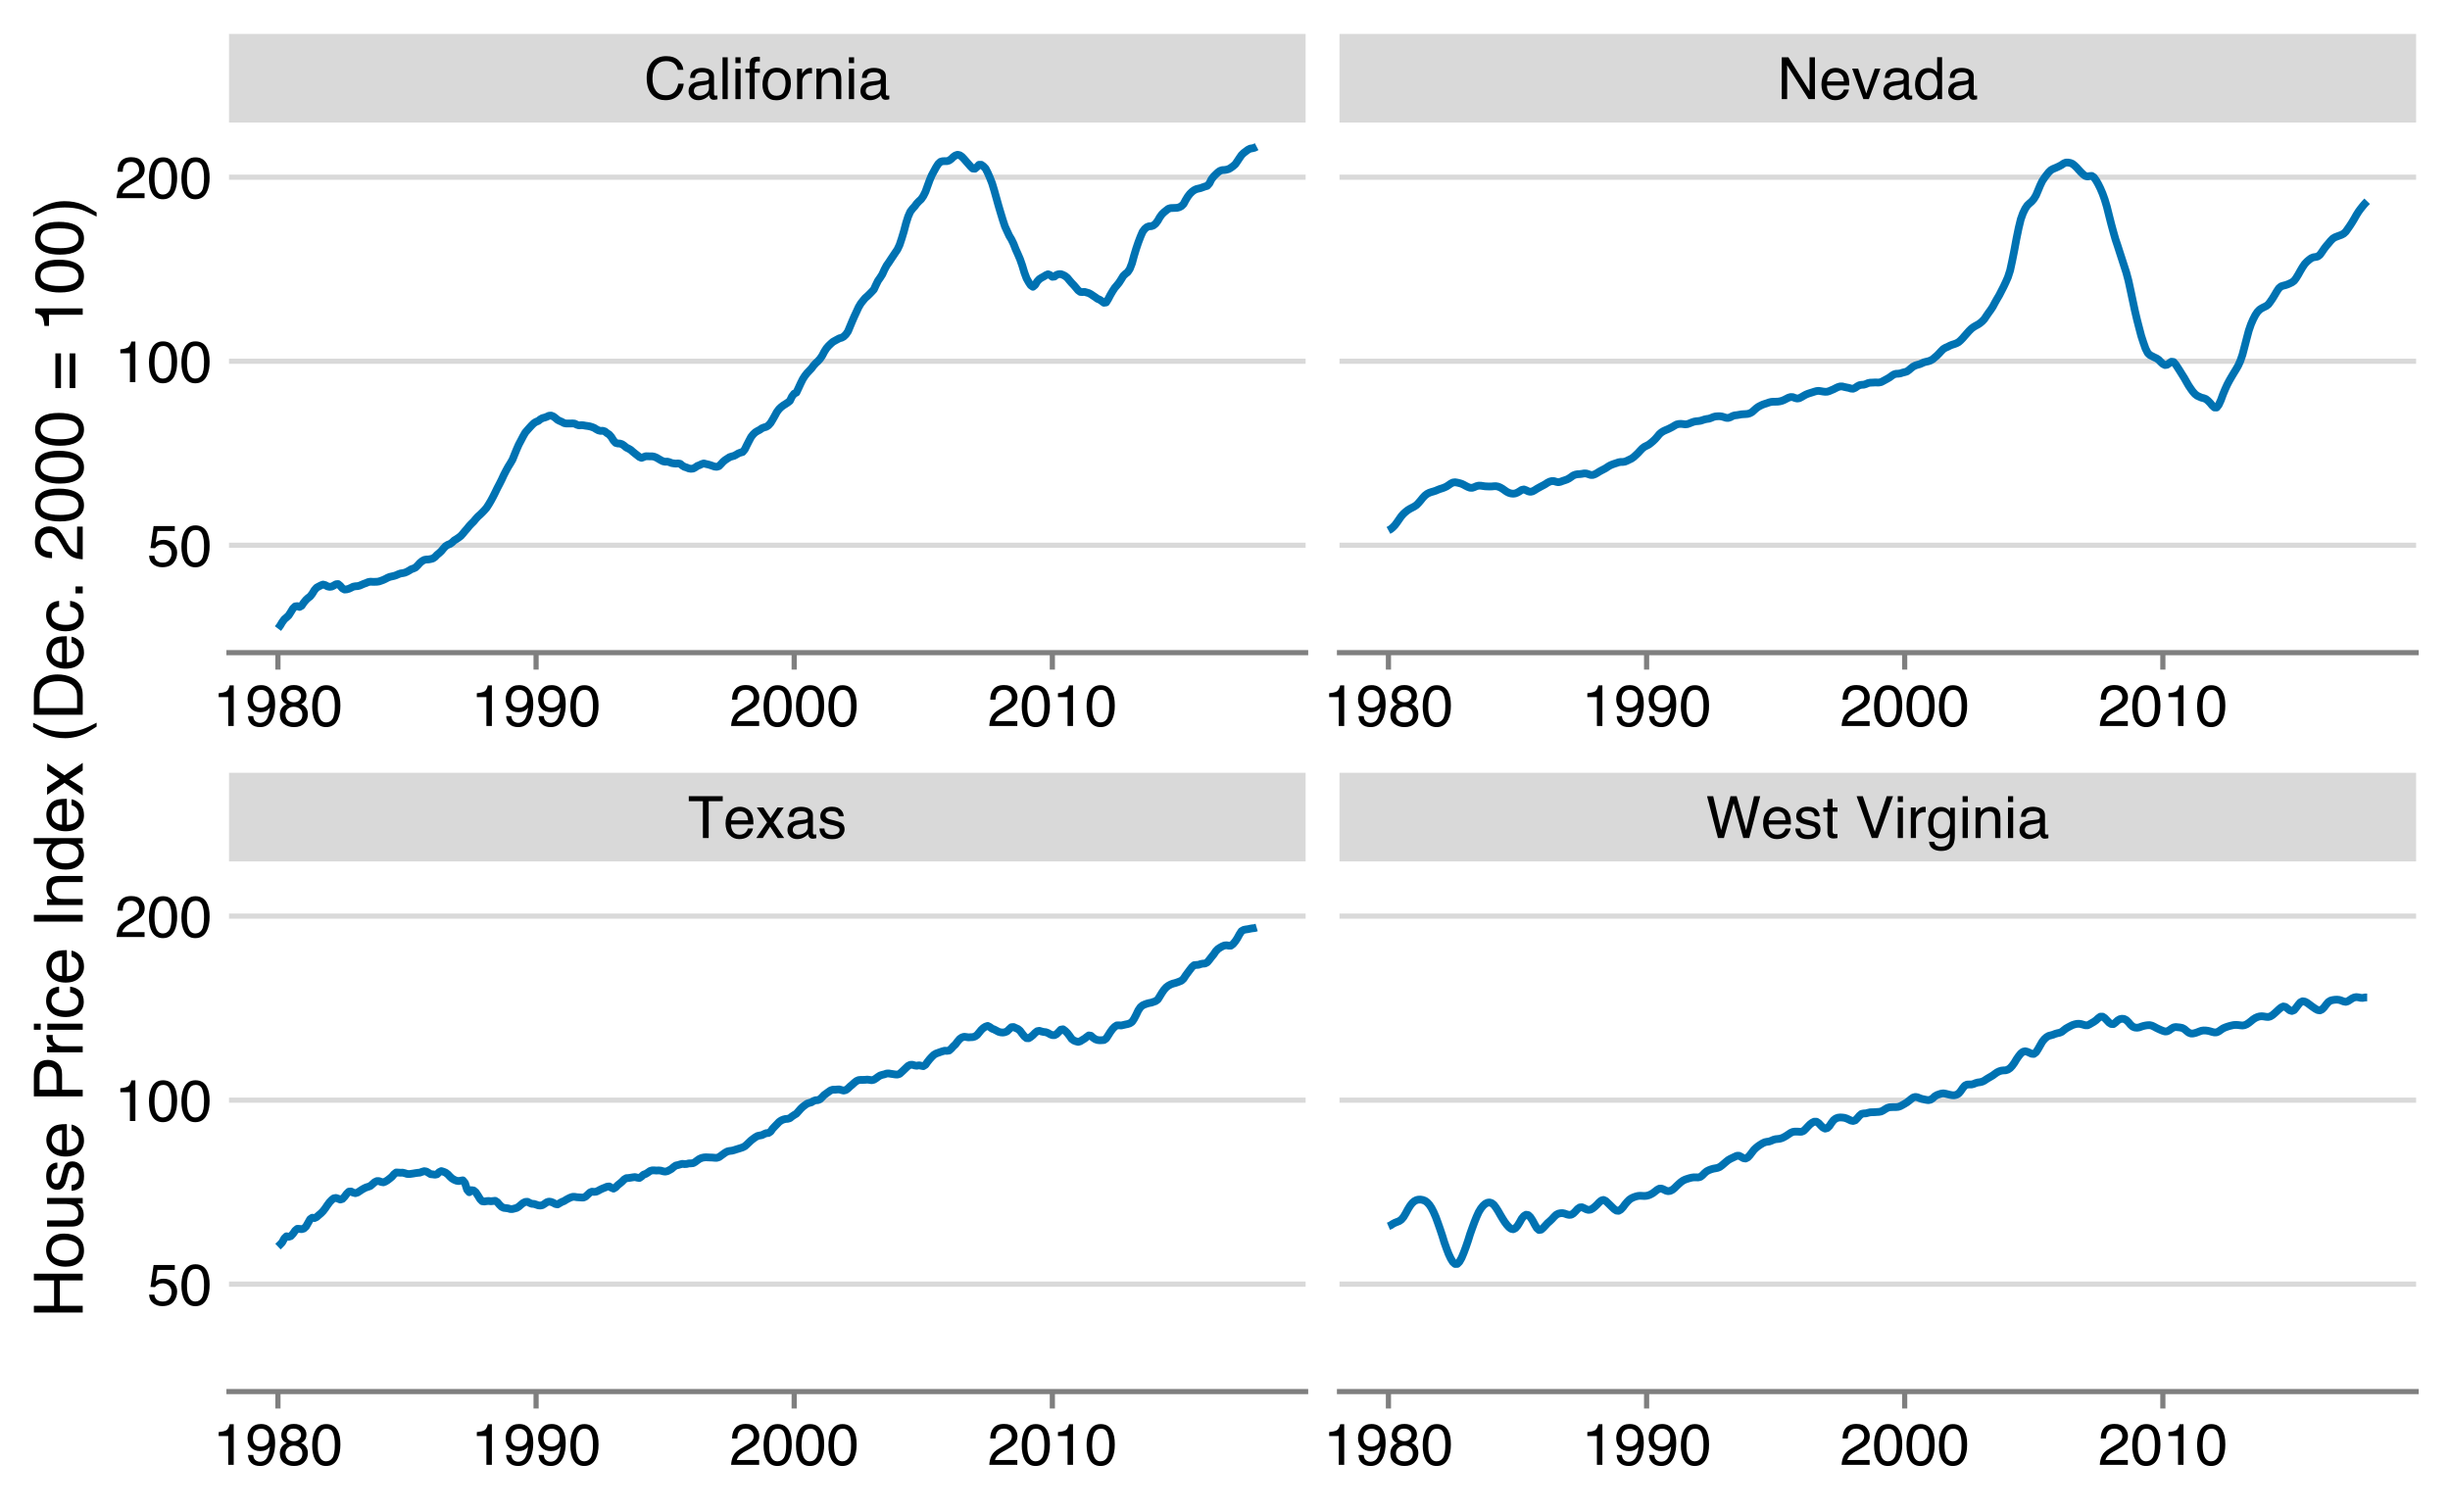 <?xml version="1.0" encoding="UTF-8"?>
<svg xmlns="http://www.w3.org/2000/svg" xmlns:xlink="http://www.w3.org/1999/xlink" width="504pt" height="311pt" viewBox="0 0 504 311" version="1.1">
<defs>
<g>
<symbol overflow="visible" id="glyph0-0">
<path style="stroke:none;" d="M 0.391 0 L 0.391 -8.609 L 7.219 -8.609 L 7.219 0 Z M 6.141 -1.078 L 6.141 -7.531 L 1.469 -7.531 L 1.469 -1.078 Z M 6.141 -1.078 "/>
</symbol>
<symbol overflow="visible" id="glyph0-1">
<path style="stroke:none;" d="M 7.172 -8.609 L 7.172 -7.578 L 4.281 -7.578 L 4.281 0 L 3.094 0 L 3.094 -7.578 L 0.188 -7.578 L 0.188 -8.609 Z M 7.172 -8.609 "/>
</symbol>
<symbol overflow="visible" id="glyph0-2">
<path style="stroke:none;" d="M 3.391 -6.422 C 3.836 -6.422 4.27 -6.316 4.688 -6.109 C 5.102 -5.898 5.422 -5.629 5.641 -5.297 C 5.848 -4.973 5.988 -4.602 6.062 -4.188 C 6.125 -3.895 6.156 -3.43 6.156 -2.797 L 1.547 -2.797 C 1.566 -2.16 1.719 -1.648 2 -1.266 C 2.281 -0.879 2.719 -0.688 3.312 -0.688 C 3.863 -0.688 4.301 -0.867 4.625 -1.234 C 4.812 -1.441 4.945 -1.688 5.031 -1.969 L 6.062 -1.969 C 6.039 -1.738 5.953 -1.484 5.797 -1.203 C 5.641 -0.922 5.469 -0.688 5.281 -0.5 C 4.957 -0.188 4.555 0.02 4.078 0.125 C 3.828 0.188 3.539 0.219 3.219 0.219 C 2.438 0.219 1.773 -0.062 1.234 -0.625 C 0.691 -1.195 0.422 -1.992 0.422 -3.016 C 0.422 -4.023 0.691 -4.844 1.234 -5.469 C 1.785 -6.102 2.504 -6.422 3.391 -6.422 Z M 5.062 -3.641 C 5.02 -4.098 4.922 -4.461 4.766 -4.734 C 4.484 -5.242 4.004 -5.5 3.328 -5.5 C 2.836 -5.5 2.426 -5.32 2.094 -4.969 C 1.77 -4.625 1.598 -4.18 1.578 -3.641 Z M 3.281 -6.422 Z M 3.281 -6.422 "/>
</symbol>
<symbol overflow="visible" id="glyph0-3">
<path style="stroke:none;" d="M 0.172 -6.281 L 1.547 -6.281 L 2.984 -4.062 L 4.438 -6.281 L 5.719 -6.25 L 3.609 -3.219 L 5.812 0 L 4.469 0 L 2.906 -2.359 L 1.406 0 L 0.062 0 L 2.281 -3.219 Z M 0.172 -6.281 "/>
</symbol>
<symbol overflow="visible" id="glyph0-4">
<path style="stroke:none;" d="M 1.578 -1.672 C 1.578 -1.367 1.688 -1.129 1.906 -0.953 C 2.133 -0.773 2.398 -0.688 2.703 -0.688 C 3.078 -0.688 3.438 -0.77 3.781 -0.938 C 4.375 -1.227 4.672 -1.695 4.672 -2.344 L 4.672 -3.188 C 4.535 -3.113 4.363 -3.047 4.156 -2.984 C 3.957 -2.93 3.758 -2.895 3.562 -2.875 L 2.938 -2.797 C 2.551 -2.742 2.258 -2.66 2.062 -2.547 C 1.738 -2.367 1.578 -2.078 1.578 -1.672 Z M 4.141 -3.797 C 4.379 -3.828 4.539 -3.93 4.625 -4.109 C 4.664 -4.203 4.688 -4.336 4.688 -4.516 C 4.688 -4.867 4.555 -5.125 4.297 -5.281 C 4.047 -5.445 3.688 -5.531 3.219 -5.531 C 2.664 -5.531 2.273 -5.383 2.047 -5.094 C 1.91 -4.926 1.82 -4.68 1.781 -4.359 L 0.797 -4.359 C 0.816 -5.129 1.066 -5.664 1.547 -5.969 C 2.035 -6.27 2.598 -6.422 3.234 -6.422 C 3.973 -6.422 4.57 -6.281 5.031 -6 C 5.488 -5.719 5.719 -5.281 5.719 -4.688 L 5.719 -1.078 C 5.719 -0.973 5.738 -0.883 5.781 -0.812 C 5.832 -0.75 5.93 -0.719 6.078 -0.719 C 6.117 -0.719 6.164 -0.719 6.219 -0.719 C 6.281 -0.727 6.348 -0.738 6.422 -0.75 L 6.422 0.031 C 6.254 0.07 6.125 0.098 6.031 0.109 C 5.945 0.129 5.832 0.141 5.688 0.141 C 5.32 0.141 5.062 0.008 4.906 -0.25 C 4.812 -0.383 4.75 -0.578 4.719 -0.828 C 4.5 -0.547 4.188 -0.301 3.781 -0.094 C 3.383 0.113 2.945 0.219 2.469 0.219 C 1.883 0.219 1.406 0.039 1.031 -0.312 C 0.664 -0.664 0.484 -1.109 0.484 -1.641 C 0.484 -2.223 0.664 -2.676 1.031 -3 C 1.395 -3.32 1.867 -3.52 2.453 -3.594 Z M 3.266 -6.422 Z M 3.266 -6.422 "/>
</symbol>
<symbol overflow="visible" id="glyph0-5">
<path style="stroke:none;" d="M 1.406 -1.969 C 1.438 -1.613 1.523 -1.344 1.672 -1.156 C 1.93 -0.82 2.391 -0.656 3.047 -0.656 C 3.441 -0.656 3.785 -0.738 4.078 -0.906 C 4.379 -1.07 4.531 -1.332 4.531 -1.688 C 4.531 -1.957 4.41 -2.164 4.172 -2.312 C 4.016 -2.395 3.711 -2.492 3.266 -2.609 L 2.422 -2.812 C 1.891 -2.945 1.5 -3.098 1.25 -3.266 C 0.789 -3.547 0.562 -3.941 0.562 -4.453 C 0.562 -5.047 0.773 -5.523 1.203 -5.891 C 1.629 -6.254 2.207 -6.438 2.938 -6.438 C 3.875 -6.438 4.551 -6.16 4.969 -5.609 C 5.238 -5.254 5.367 -4.875 5.359 -4.469 L 4.359 -4.469 C 4.336 -4.707 4.254 -4.926 4.109 -5.125 C 3.867 -5.395 3.445 -5.531 2.844 -5.531 C 2.445 -5.531 2.145 -5.453 1.938 -5.297 C 1.738 -5.148 1.641 -4.953 1.641 -4.703 C 1.641 -4.43 1.773 -4.211 2.047 -4.047 C 2.203 -3.953 2.43 -3.867 2.734 -3.797 L 3.422 -3.625 C 4.18 -3.438 4.691 -3.258 4.953 -3.094 C 5.359 -2.82 5.562 -2.395 5.562 -1.812 C 5.562 -1.258 5.348 -0.781 4.922 -0.375 C 4.504 0.031 3.863 0.234 3 0.234 C 2.062 0.234 1.395 0.023 1 -0.391 C 0.613 -0.816 0.41 -1.344 0.391 -1.969 Z M 2.953 -6.422 Z M 2.953 -6.422 "/>
</symbol>
<symbol overflow="visible" id="glyph0-6">
<path style="stroke:none;" d="M 1.484 -8.609 L 3.109 -1.609 L 5.047 -8.609 L 6.312 -8.609 L 8.266 -1.609 L 9.891 -8.609 L 11.156 -8.609 L 8.906 0 L 7.672 0 L 5.688 -7.141 L 3.688 0 L 2.469 0 L 0.219 -8.609 Z M 1.484 -8.609 "/>
</symbol>
<symbol overflow="visible" id="glyph0-7">
<path style="stroke:none;" d="M 0.984 -8.031 L 2.047 -8.031 L 2.047 -6.281 L 3.047 -6.281 L 3.047 -5.422 L 2.047 -5.422 L 2.047 -1.312 C 2.047 -1.094 2.125 -0.945 2.281 -0.875 C 2.352 -0.832 2.488 -0.812 2.688 -0.812 C 2.738 -0.812 2.789 -0.812 2.844 -0.812 C 2.906 -0.82 2.973 -0.828 3.047 -0.828 L 3.047 0 C 2.93 0.031 2.805 0.051 2.672 0.062 C 2.547 0.082 2.406 0.094 2.25 0.094 C 1.758 0.094 1.426 -0.031 1.25 -0.281 C 1.07 -0.531 0.984 -0.859 0.984 -1.266 L 0.984 -5.422 L 0.141 -5.422 L 0.141 -6.281 L 0.984 -6.281 Z M 0.984 -8.031 "/>
</symbol>
<symbol overflow="visible" id="glyph0-8">
<path style="stroke:none;" d=""/>
</symbol>
<symbol overflow="visible" id="glyph0-9">
<path style="stroke:none;" d="M 1.594 -8.609 L 4.062 -1.281 L 6.516 -8.609 L 7.812 -8.609 L 4.672 0 L 3.438 0 L 0.312 -8.609 Z M 1.594 -8.609 "/>
</symbol>
<symbol overflow="visible" id="glyph0-10">
<path style="stroke:none;" d="M 0.781 -6.25 L 1.844 -6.25 L 1.844 0 L 0.781 0 Z M 0.781 -8.609 L 1.844 -8.609 L 1.844 -7.406 L 0.781 -7.406 Z M 0.781 -8.609 "/>
</symbol>
<symbol overflow="visible" id="glyph0-11">
<path style="stroke:none;" d="M 0.797 -6.281 L 1.812 -6.281 L 1.812 -5.188 C 1.883 -5.406 2.082 -5.664 2.406 -5.969 C 2.727 -6.27 3.098 -6.422 3.516 -6.422 C 3.535 -6.422 3.566 -6.414 3.609 -6.406 C 3.66 -6.406 3.742 -6.398 3.859 -6.391 L 3.859 -5.281 C 3.797 -5.289 3.738 -5.297 3.688 -5.297 C 3.633 -5.297 3.578 -5.297 3.516 -5.297 C 2.984 -5.297 2.57 -5.125 2.281 -4.781 C 2 -4.445 1.859 -4.055 1.859 -3.609 L 1.859 0 L 0.797 0 Z M 0.797 -6.281 "/>
</symbol>
<symbol overflow="visible" id="glyph0-12">
<path style="stroke:none;" d="M 2.984 -6.391 C 3.484 -6.391 3.914 -6.27 4.281 -6.031 C 4.477 -5.883 4.68 -5.68 4.891 -5.422 L 4.891 -6.219 L 5.859 -6.219 L 5.859 -0.516 C 5.859 0.285 5.742 0.914 5.516 1.375 C 5.078 2.227 4.25 2.656 3.031 2.656 C 2.352 2.656 1.785 2.504 1.328 2.203 C 0.867 1.898 0.609 1.426 0.547 0.781 L 1.625 0.781 C 1.676 1.062 1.773 1.281 1.922 1.438 C 2.16 1.664 2.535 1.781 3.047 1.781 C 3.859 1.781 4.391 1.492 4.641 0.922 C 4.785 0.586 4.852 -0.008 4.844 -0.875 C 4.633 -0.551 4.379 -0.312 4.078 -0.156 C 3.785 0 3.395 0.078 2.906 0.078 C 2.227 0.078 1.633 -0.16 1.125 -0.641 C 0.613 -1.129 0.359 -1.93 0.359 -3.047 C 0.359 -4.098 0.613 -4.914 1.125 -5.5 C 1.645 -6.094 2.266 -6.391 2.984 -6.391 Z M 4.891 -3.172 C 4.891 -3.941 4.727 -4.516 4.406 -4.891 C 4.082 -5.266 3.676 -5.453 3.188 -5.453 C 2.438 -5.453 1.926 -5.102 1.656 -4.406 C 1.508 -4.039 1.438 -3.555 1.438 -2.953 C 1.438 -2.242 1.578 -1.703 1.859 -1.328 C 2.148 -0.961 2.539 -0.781 3.031 -0.781 C 3.789 -0.781 4.32 -1.125 4.625 -1.812 C 4.801 -2.195 4.891 -2.648 4.891 -3.172 Z M 3.109 -6.422 Z M 3.109 -6.422 "/>
</symbol>
<symbol overflow="visible" id="glyph0-13">
<path style="stroke:none;" d="M 0.781 -6.281 L 1.781 -6.281 L 1.781 -5.391 C 2.07 -5.754 2.383 -6.016 2.719 -6.172 C 3.051 -6.336 3.422 -6.422 3.828 -6.422 C 4.711 -6.422 5.312 -6.109 5.625 -5.484 C 5.801 -5.141 5.891 -4.656 5.891 -4.031 L 5.891 0 L 4.812 0 L 4.812 -3.953 C 4.812 -4.336 4.754 -4.645 4.641 -4.875 C 4.453 -5.27 4.113 -5.469 3.625 -5.469 C 3.375 -5.469 3.172 -5.441 3.016 -5.391 C 2.723 -5.305 2.469 -5.133 2.25 -4.875 C 2.07 -4.664 1.957 -4.453 1.906 -4.234 C 1.852 -4.016 1.828 -3.695 1.828 -3.281 L 1.828 0 L 0.781 0 Z M 3.25 -6.422 Z M 3.25 -6.422 "/>
</symbol>
<symbol overflow="visible" id="glyph0-14">
<path style="stroke:none;" d="M 4.547 -8.844 C 5.629 -8.844 6.473 -8.555 7.078 -7.984 C 7.68 -7.41 8.016 -6.758 8.078 -6.031 L 6.938 -6.031 C 6.812 -6.582 6.555 -7.02 6.172 -7.344 C 5.785 -7.664 5.242 -7.828 4.547 -7.828 C 3.703 -7.828 3.02 -7.531 2.5 -6.938 C 1.977 -6.344 1.719 -5.43 1.719 -4.203 C 1.719 -3.191 1.953 -2.367 2.422 -1.734 C 2.891 -1.109 3.594 -0.797 4.531 -0.797 C 5.383 -0.797 6.039 -1.129 6.5 -1.797 C 6.727 -2.141 6.906 -2.598 7.031 -3.172 L 8.156 -3.172 C 8.062 -2.266 7.727 -1.504 7.156 -0.891 C 6.469 -0.148 5.547 0.219 4.391 0.219 C 3.391 0.219 2.551 -0.082 1.875 -0.688 C 0.977 -1.488 0.531 -2.723 0.531 -4.391 C 0.531 -5.66 0.863 -6.703 1.531 -7.516 C 2.258 -8.398 3.266 -8.844 4.547 -8.844 Z M 4.312 -8.844 Z M 4.312 -8.844 "/>
</symbol>
<symbol overflow="visible" id="glyph0-15">
<path style="stroke:none;" d="M 0.797 -8.609 L 1.859 -8.609 L 1.859 0 L 0.797 0 Z M 0.797 -8.609 "/>
</symbol>
<symbol overflow="visible" id="glyph0-16">
<path style="stroke:none;" d="M 1.031 -7.234 C 1.051 -7.672 1.129 -7.988 1.266 -8.188 C 1.516 -8.551 1.988 -8.734 2.688 -8.734 C 2.758 -8.734 2.828 -8.727 2.891 -8.719 C 2.961 -8.719 3.047 -8.711 3.141 -8.703 L 3.141 -7.75 C 3.023 -7.758 2.941 -7.766 2.891 -7.766 C 2.848 -7.766 2.805 -7.766 2.766 -7.766 C 2.441 -7.766 2.25 -7.68 2.188 -7.516 C 2.125 -7.348 2.094 -6.926 2.094 -6.25 L 3.141 -6.25 L 3.141 -5.422 L 2.078 -5.422 L 2.078 0 L 1.031 0 L 1.031 -5.422 L 0.172 -5.422 L 0.172 -6.25 L 1.031 -6.25 Z M 1.031 -7.234 "/>
</symbol>
<symbol overflow="visible" id="glyph0-17">
<path style="stroke:none;" d="M 3.266 -0.688 C 3.961 -0.688 4.441 -0.945 4.703 -1.469 C 4.961 -2 5.094 -2.586 5.094 -3.234 C 5.094 -3.828 5 -4.305 4.812 -4.672 C 4.508 -5.242 4 -5.531 3.281 -5.531 C 2.633 -5.531 2.164 -5.285 1.875 -4.797 C 1.582 -4.305 1.438 -3.711 1.438 -3.016 C 1.438 -2.348 1.582 -1.789 1.875 -1.344 C 2.164 -0.906 2.629 -0.688 3.266 -0.688 Z M 3.312 -6.453 C 4.113 -6.453 4.789 -6.18 5.344 -5.641 C 5.906 -5.109 6.188 -4.316 6.188 -3.266 C 6.188 -2.254 5.941 -1.414 5.453 -0.75 C 4.961 -0.094 4.203 0.234 3.172 0.234 C 2.305 0.234 1.617 -0.055 1.109 -0.641 C 0.598 -1.234 0.344 -2.02 0.344 -3 C 0.344 -4.051 0.609 -4.891 1.141 -5.516 C 1.68 -6.141 2.406 -6.453 3.312 -6.453 Z M 3.266 -6.422 Z M 3.266 -6.422 "/>
</symbol>
<symbol overflow="visible" id="glyph0-18">
<path style="stroke:none;" d="M 0.922 -8.609 L 2.297 -8.609 L 6.641 -1.641 L 6.641 -8.609 L 7.75 -8.609 L 7.75 0 L 6.438 0 L 2.031 -6.969 L 2.031 0 L 0.922 0 Z M 4.25 -8.609 Z M 4.25 -8.609 "/>
</symbol>
<symbol overflow="visible" id="glyph0-19">
<path style="stroke:none;" d="M 1.297 -6.281 L 2.969 -1.172 L 4.719 -6.281 L 5.875 -6.281 L 3.5 0 L 2.375 0 L 0.062 -6.281 Z M 1.297 -6.281 "/>
</symbol>
<symbol overflow="visible" id="glyph0-20">
<path style="stroke:none;" d="M 1.438 -3.062 C 1.438 -2.395 1.578 -1.832 1.859 -1.375 C 2.148 -0.926 2.609 -0.703 3.234 -0.703 C 3.723 -0.703 4.125 -0.91 4.438 -1.328 C 4.758 -1.742 4.922 -2.348 4.922 -3.141 C 4.922 -3.93 4.754 -4.516 4.422 -4.891 C 4.098 -5.273 3.703 -5.469 3.234 -5.469 C 2.703 -5.469 2.27 -5.266 1.938 -4.859 C 1.602 -4.453 1.438 -3.852 1.438 -3.062 Z M 3.031 -6.391 C 3.508 -6.391 3.91 -6.285 4.234 -6.078 C 4.422 -5.961 4.633 -5.758 4.875 -5.469 L 4.875 -8.641 L 5.891 -8.641 L 5.891 0 L 4.938 0 L 4.938 -0.875 C 4.695 -0.488 4.406 -0.207 4.062 -0.031 C 3.727 0.133 3.344 0.219 2.906 0.219 C 2.207 0.219 1.602 -0.07 1.094 -0.656 C 0.582 -1.25 0.328 -2.031 0.328 -3 C 0.328 -3.914 0.562 -4.707 1.031 -5.375 C 1.5 -6.051 2.164 -6.391 3.031 -6.391 Z M 3.031 -6.391 "/>
</symbol>
<symbol overflow="visible" id="glyph0-21">
<path style="stroke:none;" d="M 1.156 -5.938 L 1.156 -6.75 C 1.914 -6.82 2.441 -6.945 2.734 -7.125 C 3.035 -7.301 3.266 -7.711 3.422 -8.359 L 4.25 -8.359 L 4.25 0 L 3.125 0 L 3.125 -5.938 Z M 1.156 -5.938 "/>
</symbol>
<symbol overflow="visible" id="glyph0-22">
<path style="stroke:none;" d="M 1.594 -2.031 C 1.625 -1.445 1.848 -1.047 2.266 -0.828 C 2.484 -0.703 2.727 -0.641 3 -0.641 C 3.5 -0.641 3.926 -0.848 4.281 -1.266 C 4.633 -1.691 4.891 -2.547 5.047 -3.828 C 4.805 -3.461 4.516 -3.203 4.172 -3.047 C 3.828 -2.898 3.453 -2.828 3.047 -2.828 C 2.242 -2.828 1.602 -3.078 1.125 -3.578 C 0.656 -4.086 0.422 -4.738 0.422 -5.531 C 0.422 -6.289 0.656 -6.957 1.125 -7.531 C 1.594 -8.113 2.281 -8.406 3.188 -8.406 C 4.406 -8.406 5.25 -7.852 5.719 -6.75 C 5.969 -6.145 6.094 -5.391 6.094 -4.484 C 6.094 -3.453 5.941 -2.539 5.641 -1.75 C 5.129 -0.426 4.258 0.234 3.031 0.234 C 2.219 0.234 1.598 0.02 1.172 -0.406 C 0.742 -0.844 0.531 -1.383 0.531 -2.031 Z M 3.188 -3.75 C 3.613 -3.75 4 -3.883 4.344 -4.156 C 4.688 -4.438 4.859 -4.922 4.859 -5.609 C 4.859 -6.223 4.703 -6.68 4.391 -6.984 C 4.078 -7.285 3.68 -7.438 3.203 -7.438 C 2.691 -7.438 2.285 -7.266 1.984 -6.922 C 1.68 -6.578 1.531 -6.113 1.531 -5.531 C 1.531 -4.988 1.66 -4.555 1.922 -4.234 C 2.191 -3.91 2.613 -3.75 3.188 -3.75 Z M 3.188 -3.75 "/>
</symbol>
<symbol overflow="visible" id="glyph0-23">
<path style="stroke:none;" d="M 3.266 -4.875 C 3.734 -4.875 4.098 -5.004 4.359 -5.266 C 4.617 -5.523 4.75 -5.832 4.75 -6.188 C 4.75 -6.5 4.625 -6.785 4.375 -7.047 C 4.125 -7.316 3.742 -7.453 3.234 -7.453 C 2.723 -7.453 2.352 -7.316 2.125 -7.047 C 1.895 -6.785 1.781 -6.484 1.781 -6.141 C 1.781 -5.742 1.926 -5.43 2.219 -5.203 C 2.52 -4.984 2.867 -4.875 3.266 -4.875 Z M 3.328 -0.719 C 3.816 -0.719 4.223 -0.848 4.547 -1.109 C 4.867 -1.379 5.031 -1.773 5.031 -2.297 C 5.031 -2.836 4.863 -3.25 4.531 -3.531 C 4.195 -3.812 3.77 -3.953 3.25 -3.953 C 2.75 -3.953 2.336 -3.805 2.016 -3.516 C 1.703 -3.234 1.547 -2.836 1.547 -2.328 C 1.547 -1.891 1.691 -1.508 1.984 -1.188 C 2.273 -0.875 2.723 -0.719 3.328 -0.719 Z M 1.828 -4.469 C 1.535 -4.594 1.305 -4.738 1.141 -4.906 C 0.836 -5.219 0.688 -5.625 0.688 -6.125 C 0.688 -6.75 0.91 -7.285 1.359 -7.734 C 1.816 -8.191 2.457 -8.422 3.281 -8.422 C 4.094 -8.422 4.723 -8.207 5.172 -7.781 C 5.629 -7.352 5.859 -6.859 5.859 -6.297 C 5.859 -5.773 5.727 -5.348 5.469 -5.016 C 5.32 -4.836 5.094 -4.66 4.781 -4.484 C 5.125 -4.328 5.395 -4.145 5.594 -3.938 C 5.969 -3.539 6.156 -3.031 6.156 -2.406 C 6.156 -1.664 5.906 -1.039 5.406 -0.531 C 4.914 -0.02 4.219 0.234 3.312 0.234 C 2.488 0.234 1.797 0.016 1.234 -0.422 C 0.672 -0.867 0.391 -1.516 0.391 -2.359 C 0.391 -2.848 0.508 -3.273 0.75 -3.641 C 0.988 -4.004 1.348 -4.281 1.828 -4.469 Z M 1.828 -4.469 "/>
</symbol>
<symbol overflow="visible" id="glyph0-24">
<path style="stroke:none;" d="M 3.25 -8.391 C 4.332 -8.391 5.117 -7.941 5.609 -7.047 C 5.984 -6.359 6.172 -5.41 6.172 -4.203 C 6.172 -3.066 6 -2.125 5.656 -1.375 C 5.164 -0.301 4.359 0.234 3.234 0.234 C 2.234 0.234 1.484 -0.203 0.984 -1.078 C 0.578 -1.816 0.375 -2.801 0.375 -4.031 C 0.375 -4.977 0.5 -5.797 0.75 -6.484 C 1.207 -7.754 2.039 -8.391 3.25 -8.391 Z M 3.234 -0.734 C 3.785 -0.734 4.223 -0.973 4.547 -1.453 C 4.867 -1.941 5.031 -2.848 5.031 -4.172 C 5.031 -5.117 4.91 -5.898 4.672 -6.516 C 4.441 -7.129 3.988 -7.438 3.312 -7.438 C 2.688 -7.438 2.227 -7.145 1.938 -6.562 C 1.656 -5.977 1.516 -5.117 1.516 -3.984 C 1.516 -3.129 1.609 -2.441 1.797 -1.922 C 2.078 -1.129 2.555 -0.734 3.234 -0.734 Z M 3.234 -0.734 "/>
</symbol>
<symbol overflow="visible" id="glyph0-25">
<path style="stroke:none;" d="M 0.375 0 C 0.414 -0.719 0.566 -1.344 0.828 -1.875 C 1.086 -2.414 1.594 -2.906 2.344 -3.344 L 3.469 -4 C 3.969 -4.289 4.32 -4.539 4.531 -4.75 C 4.852 -5.07 5.016 -5.441 5.016 -5.859 C 5.016 -6.348 4.863 -6.734 4.562 -7.016 C 4.27 -7.305 3.883 -7.453 3.406 -7.453 C 2.676 -7.453 2.176 -7.18 1.906 -6.641 C 1.75 -6.336 1.664 -5.93 1.656 -5.422 L 0.578 -5.422 C 0.586 -6.148 0.723 -6.742 0.984 -7.203 C 1.441 -8.016 2.25 -8.422 3.406 -8.422 C 4.363 -8.422 5.062 -8.16 5.5 -7.641 C 5.945 -7.117 6.172 -6.539 6.172 -5.906 C 6.172 -5.238 5.938 -4.664 5.469 -4.188 C 5.195 -3.906 4.707 -3.566 4 -3.172 L 3.188 -2.734 C 2.812 -2.523 2.516 -2.32 2.297 -2.125 C 1.898 -1.789 1.648 -1.414 1.547 -1 L 6.141 -1 L 6.141 0 Z M 0.375 0 "/>
</symbol>
<symbol overflow="visible" id="glyph0-26">
<path style="stroke:none;" d="M 1.484 -2.141 C 1.555 -1.535 1.836 -1.117 2.328 -0.891 C 2.578 -0.773 2.863 -0.719 3.188 -0.719 C 3.812 -0.719 4.273 -0.914 4.578 -1.312 C 4.879 -1.707 5.031 -2.148 5.031 -2.641 C 5.031 -3.223 4.848 -3.676 4.484 -4 C 4.129 -4.32 3.703 -4.484 3.203 -4.484 C 2.836 -4.484 2.523 -4.41 2.266 -4.266 C 2.004 -4.129 1.785 -3.938 1.609 -3.688 L 0.688 -3.734 L 1.328 -8.25 L 5.688 -8.25 L 5.688 -7.234 L 2.125 -7.234 L 1.766 -4.906 C 1.961 -5.051 2.148 -5.16 2.328 -5.234 C 2.641 -5.359 3 -5.422 3.406 -5.422 C 4.176 -5.422 4.828 -5.172 5.359 -4.672 C 5.898 -4.18 6.172 -3.555 6.172 -2.797 C 6.172 -2.004 5.922 -1.301 5.422 -0.688 C 4.93 -0.082 4.148 0.219 3.078 0.219 C 2.398 0.219 1.797 0.023 1.266 -0.359 C 0.742 -0.742 0.453 -1.336 0.391 -2.141 Z M 1.484 -2.141 "/>
</symbol>
<symbol overflow="visible" id="glyph1-0">
<path style="stroke:none;" d="M 0 -0.453 L -10.047 -0.453 L -10.047 -8.422 L 0 -8.422 Z M -1.266 -7.172 L -8.781 -7.172 L -8.781 -1.703 L -1.266 -1.703 Z M -1.266 -7.172 "/>
</symbol>
<symbol overflow="visible" id="glyph1-1">
<path style="stroke:none;" d="M -10.047 -1.094 L -10.047 -2.469 L -5.891 -2.469 L -5.891 -7.703 L -10.047 -7.703 L -10.047 -9.078 L 0 -9.078 L 0 -7.703 L -4.703 -7.703 L -4.703 -2.469 L 0 -2.469 L 0 -1.094 Z M -10.047 -1.094 "/>
</symbol>
<symbol overflow="visible" id="glyph1-2">
<path style="stroke:none;" d="M -0.797 -3.812 C -0.797 -4.625 -1.102 -5.18 -1.719 -5.484 C -2.332 -5.785 -3.02 -5.938 -3.781 -5.938 C -4.469 -5.938 -5.023 -5.828 -5.453 -5.609 C -6.117 -5.266 -6.453 -4.672 -6.453 -3.828 C -6.453 -3.066 -6.164 -2.516 -5.594 -2.172 C -5.02 -1.836 -4.328 -1.672 -3.516 -1.672 C -2.742 -1.672 -2.098 -1.836 -1.578 -2.172 C -1.055 -2.516 -0.797 -3.062 -0.797 -3.812 Z M -7.531 -3.859 C -7.531 -4.797 -7.211 -5.586 -6.578 -6.234 C -5.953 -6.891 -5.031 -7.219 -3.812 -7.219 C -2.633 -7.219 -1.66 -6.93 -0.891 -6.359 C -0.117 -5.785 0.266 -4.895 0.266 -3.688 C 0.266 -2.688 -0.07 -1.891 -0.75 -1.297 C -1.438 -0.703 -2.352 -0.406 -3.5 -0.406 C -4.727 -0.406 -5.707 -0.719 -6.438 -1.344 C -7.164 -1.969 -7.531 -2.805 -7.531 -3.859 Z M -7.5 -3.812 Z M -7.5 -3.812 "/>
</symbol>
<symbol overflow="visible" id="glyph1-3">
<path style="stroke:none;" d="M -7.328 -2.141 L -2.469 -2.141 C -2.094 -2.141 -1.785 -2.195 -1.547 -2.312 C -1.109 -2.531 -0.891 -2.938 -0.891 -3.531 C -0.891 -4.383 -1.27 -4.969 -2.031 -5.281 C -2.445 -5.445 -3.008 -5.531 -3.719 -5.531 L -7.328 -5.531 L -7.328 -6.766 L 0 -6.766 L 0 -5.609 L -1.078 -5.625 C -0.797 -5.457 -0.562 -5.258 -0.375 -5.031 C 0.008 -4.562 0.203 -3.988 0.203 -3.312 C 0.203 -2.27 -0.145 -1.562 -0.844 -1.188 C -1.219 -0.977 -1.719 -0.875 -2.344 -0.875 L -7.328 -0.875 Z M -7.5 -3.828 Z M -7.5 -3.828 "/>
</symbol>
<symbol overflow="visible" id="glyph1-4">
<path style="stroke:none;" d="M -2.297 -1.641 C -1.891 -1.672 -1.578 -1.77 -1.359 -1.938 C -0.961 -2.25 -0.766 -2.789 -0.766 -3.562 C -0.766 -4.008 -0.863 -4.406 -1.062 -4.75 C -1.258 -5.102 -1.562 -5.281 -1.969 -5.281 C -2.289 -5.281 -2.531 -5.141 -2.688 -4.859 C -2.789 -4.68 -2.91 -4.332 -3.047 -3.812 L -3.281 -2.828 C -3.438 -2.203 -3.613 -1.742 -3.812 -1.453 C -4.145 -0.922 -4.602 -0.656 -5.188 -0.656 C -5.883 -0.656 -6.445 -0.906 -6.875 -1.406 C -7.301 -1.906 -7.516 -2.578 -7.516 -3.422 C -7.516 -4.523 -7.191 -5.316 -6.547 -5.797 C -6.129 -6.109 -5.688 -6.258 -5.219 -6.25 L -5.219 -5.094 C -5.5 -5.062 -5.75 -4.961 -5.969 -4.797 C -6.289 -4.516 -6.453 -4.023 -6.453 -3.328 C -6.453 -2.859 -6.363 -2.504 -6.188 -2.266 C -6.008 -2.023 -5.773 -1.906 -5.484 -1.906 C -5.172 -1.906 -4.914 -2.062 -4.719 -2.375 C -4.602 -2.562 -4.504 -2.832 -4.422 -3.188 L -4.219 -4 C -4.008 -4.883 -3.805 -5.477 -3.609 -5.781 C -3.285 -6.258 -2.789 -6.5 -2.125 -6.5 C -1.469 -6.5 -0.898 -6.25 -0.422 -5.75 C 0.047 -5.258 0.281 -4.508 0.281 -3.5 C 0.281 -2.406 0.035 -1.629 -0.453 -1.172 C -0.953 -0.723 -1.566 -0.484 -2.297 -0.453 Z M -7.5 -3.453 Z M -7.5 -3.453 "/>
</symbol>
<symbol overflow="visible" id="glyph1-5">
<path style="stroke:none;" d="M -7.484 -3.953 C -7.484 -4.473 -7.359 -4.973 -7.109 -5.453 C -6.867 -5.941 -6.555 -6.316 -6.172 -6.578 C -5.805 -6.828 -5.375 -6.988 -4.875 -7.062 C -4.539 -7.133 -4.004 -7.172 -3.266 -7.172 L -3.266 -1.812 C -2.523 -1.832 -1.93 -2.004 -1.484 -2.328 C -1.035 -2.66 -0.812 -3.172 -0.812 -3.859 C -0.812 -4.504 -1.02 -5.02 -1.438 -5.406 C -1.688 -5.625 -1.973 -5.773 -2.297 -5.859 L -2.297 -7.078 C -2.023 -7.047 -1.723 -6.938 -1.391 -6.75 C -1.066 -6.57 -0.801 -6.375 -0.594 -6.156 C -0.227 -5.781 0.02 -5.316 0.156 -4.766 C 0.227 -4.473 0.266 -4.141 0.266 -3.766 C 0.266 -2.848 -0.066 -2.07 -0.734 -1.438 C -1.398 -0.812 -2.328 -0.5 -3.516 -0.5 C -4.691 -0.5 -5.645 -0.816 -6.375 -1.453 C -7.113 -2.086 -7.484 -2.922 -7.484 -3.953 Z M -4.25 -5.906 C -4.781 -5.863 -5.207 -5.75 -5.531 -5.562 C -6.113 -5.227 -6.406 -4.664 -6.406 -3.875 C -6.406 -3.312 -6.203 -2.836 -5.797 -2.453 C -5.391 -2.066 -4.875 -1.863 -4.25 -1.844 Z M -7.5 -3.828 Z M -7.5 -3.828 "/>
</symbol>
<symbol overflow="visible" id="glyph1-6">
<path style="stroke:none;" d=""/>
</symbol>
<symbol overflow="visible" id="glyph1-7">
<path style="stroke:none;" d="M -10.047 -1.203 L -10.047 -5.719 C -10.047 -6.613 -9.789 -7.332 -9.281 -7.875 C -8.781 -8.426 -8.078 -8.703 -7.172 -8.703 C -6.379 -8.703 -5.691 -8.457 -5.109 -7.969 C -4.535 -7.477 -4.25 -6.727 -4.25 -5.719 L -4.25 -2.562 L 0 -2.562 L 0 -1.203 Z M -7.156 -7.328 C -7.895 -7.328 -8.395 -7.051 -8.656 -6.5 C -8.801 -6.195 -8.875 -5.785 -8.875 -5.266 L -8.875 -2.562 L -5.391 -2.562 L -5.391 -5.266 C -5.391 -5.879 -5.52 -6.375 -5.781 -6.75 C -6.039 -7.133 -6.5 -7.328 -7.156 -7.328 Z M -7.156 -7.328 "/>
</symbol>
<symbol overflow="visible" id="glyph1-8">
<path style="stroke:none;" d="M -7.328 -0.938 L -7.328 -2.109 L -6.062 -2.109 C -6.301 -2.203 -6.598 -2.438 -6.953 -2.812 C -7.305 -3.188 -7.484 -3.617 -7.484 -4.109 C -7.484 -4.129 -7.477 -4.164 -7.469 -4.219 C -7.469 -4.27 -7.461 -4.363 -7.453 -4.5 L -6.156 -4.5 C -6.164 -4.426 -6.172 -4.359 -6.172 -4.297 C -6.18 -4.234 -6.188 -4.164 -6.188 -4.094 C -6.188 -3.477 -5.984 -3.004 -5.578 -2.672 C -5.18 -2.336 -4.727 -2.172 -4.219 -2.172 L 0 -2.172 L 0 -0.938 Z M -7.328 -0.938 "/>
</symbol>
<symbol overflow="visible" id="glyph1-9">
<path style="stroke:none;" d="M -7.281 -0.906 L -7.281 -2.156 L 0 -2.156 L 0 -0.906 Z M -10.047 -0.906 L -10.047 -2.156 L -8.641 -2.156 L -8.641 -0.906 Z M -10.047 -0.906 "/>
</symbol>
<symbol overflow="visible" id="glyph1-10">
<path style="stroke:none;" d="M -7.531 -3.719 C -7.531 -4.551 -7.328 -5.223 -6.922 -5.734 C -6.523 -6.254 -5.836 -6.566 -4.859 -6.672 L -4.859 -5.469 C -5.305 -5.395 -5.68 -5.227 -5.984 -4.969 C -6.285 -4.719 -6.438 -4.301 -6.438 -3.719 C -6.438 -2.938 -6.051 -2.379 -5.281 -2.047 C -4.789 -1.828 -4.18 -1.719 -3.453 -1.719 C -2.711 -1.719 -2.094 -1.867 -1.594 -2.172 C -1.094 -2.484 -0.844 -2.973 -0.844 -3.641 C -0.844 -4.148 -1 -4.555 -1.312 -4.859 C -1.625 -5.16 -2.051 -5.363 -2.594 -5.469 L -2.594 -6.672 C -1.625 -6.535 -0.91 -6.191 -0.453 -5.641 C -0.004 -5.098 0.219 -4.398 0.219 -3.547 C 0.219 -2.586 -0.129 -1.82 -0.828 -1.25 C -1.535 -0.688 -2.41 -0.406 -3.453 -0.406 C -4.742 -0.406 -5.742 -0.719 -6.453 -1.344 C -7.172 -1.969 -7.531 -2.758 -7.531 -3.719 Z M -7.5 -3.531 Z M -7.5 -3.531 "/>
</symbol>
<symbol overflow="visible" id="glyph1-11">
<path style="stroke:none;" d="M -10.047 -1.375 L -10.047 -2.75 L 0 -2.75 L 0 -1.375 Z M -10.047 -1.375 "/>
</symbol>
<symbol overflow="visible" id="glyph1-12">
<path style="stroke:none;" d="M -7.328 -0.906 L -7.328 -2.078 L -6.281 -2.078 C -6.707 -2.422 -7.016 -2.785 -7.203 -3.172 C -7.391 -3.555 -7.484 -3.988 -7.484 -4.469 C -7.484 -5.5 -7.125 -6.195 -6.406 -6.562 C -6 -6.77 -5.43 -6.875 -4.703 -6.875 L 0 -6.875 L 0 -5.625 L -4.609 -5.625 C -5.055 -5.625 -5.414 -5.555 -5.688 -5.422 C -6.145 -5.203 -6.375 -4.805 -6.375 -4.234 C -6.375 -3.941 -6.348 -3.703 -6.297 -3.516 C -6.191 -3.18 -5.988 -2.883 -5.688 -2.625 C -5.445 -2.414 -5.195 -2.281 -4.938 -2.219 C -4.676 -2.164 -4.305 -2.141 -3.828 -2.141 L 0 -2.141 L 0 -0.906 Z M -7.5 -3.797 Z M -7.5 -3.797 "/>
</symbol>
<symbol overflow="visible" id="glyph1-13">
<path style="stroke:none;" d="M -3.578 -1.688 C -2.797 -1.688 -2.141 -1.852 -1.609 -2.188 C -1.078 -2.52 -0.812 -3.051 -0.812 -3.781 C -0.812 -4.352 -1.055 -4.82 -1.547 -5.188 C -2.035 -5.551 -2.738 -5.734 -3.656 -5.734 C -4.582 -5.734 -5.266 -5.539 -5.703 -5.156 C -6.148 -4.781 -6.375 -4.316 -6.375 -3.766 C -6.375 -3.148 -6.133 -2.648 -5.656 -2.266 C -5.188 -1.879 -4.492 -1.688 -3.578 -1.688 Z M -7.453 -3.531 C -7.453 -4.094 -7.332 -4.562 -7.094 -4.938 C -6.957 -5.156 -6.719 -5.406 -6.375 -5.688 L -10.078 -5.688 L -10.078 -6.875 L 0 -6.875 L 0 -5.766 L -1.016 -5.766 C -0.566 -5.473 -0.238 -5.129 -0.031 -4.734 C 0.164 -4.348 0.266 -3.898 0.266 -3.391 C 0.266 -2.578 -0.078 -1.875 -0.766 -1.281 C -1.453 -0.688 -2.363 -0.391 -3.5 -0.391 C -4.57 -0.391 -5.5 -0.66 -6.281 -1.203 C -7.062 -1.742 -7.453 -2.52 -7.453 -3.531 Z M -7.453 -3.531 "/>
</symbol>
<symbol overflow="visible" id="glyph1-14">
<path style="stroke:none;" d="M -7.328 -0.203 L -7.328 -1.797 L -4.75 -3.484 L -7.328 -5.188 L -7.281 -6.672 L -3.75 -4.219 L 0 -6.781 L 0 -5.219 L -2.75 -3.391 L 0 -1.641 L 0 -0.078 L -3.75 -2.656 Z M -7.328 -0.203 "/>
</symbol>
<symbol overflow="visible" id="glyph1-15">
<path style="stroke:none;" d="M -10.203 -4.141 C -8.816 -3.422 -7.797 -2.957 -7.141 -2.75 C -6.141 -2.426 -4.984 -2.266 -3.672 -2.266 C -2.359 -2.266 -1.156 -2.445 -0.062 -2.812 C 0.613 -3.039 1.586 -3.488 2.859 -4.156 L 2.859 -3.344 C 1.816 -2.676 1.148 -2.258 0.859 -2.094 C 0.578 -1.938 0.191 -1.766 -0.297 -1.578 C -0.973 -1.328 -1.695 -1.148 -2.469 -1.047 C -2.863 -0.992 -3.238 -0.969 -3.594 -0.969 C -4.945 -0.969 -6.148 -1.18 -7.203 -1.609 C -7.867 -1.879 -8.867 -2.438 -10.203 -3.281 Z M -10.203 -4.141 "/>
</symbol>
<symbol overflow="visible" id="glyph1-16">
<path style="stroke:none;" d="M -1.156 -4.922 C -1.156 -5.379 -1.207 -5.758 -1.312 -6.062 C -1.488 -6.582 -1.828 -7.016 -2.328 -7.359 C -2.734 -7.629 -3.254 -7.82 -3.891 -7.938 C -4.266 -8.008 -4.613 -8.047 -4.938 -8.047 C -6.188 -8.047 -7.156 -7.797 -7.844 -7.297 C -8.531 -6.805 -8.875 -6.008 -8.875 -4.906 L -8.875 -2.5 L -1.156 -2.5 Z M -10.047 -1.125 L -10.047 -5.203 C -10.047 -6.578 -9.555 -7.645 -8.578 -8.406 C -7.691 -9.082 -6.555 -9.422 -5.172 -9.422 C -4.109 -9.422 -3.145 -9.223 -2.281 -8.828 C -0.758 -8.117 0 -6.906 0 -5.188 L 0 -1.125 Z M -10.047 -1.125 "/>
</symbol>
<symbol overflow="visible" id="glyph1-17">
<path style="stroke:none;" d="M -1.484 -1.203 L -1.484 -2.625 L 0 -2.625 L 0 -1.203 Z M -1.484 -1.203 "/>
</symbol>
<symbol overflow="visible" id="glyph1-18">
<path style="stroke:none;" d="M 0 -0.438 C -0.844 -0.477 -1.578 -0.648 -2.203 -0.953 C -2.828 -1.266 -3.395 -1.859 -3.906 -2.734 L -4.656 -4.047 C -5 -4.629 -5.289 -5.039 -5.531 -5.281 C -5.914 -5.656 -6.352 -5.844 -6.844 -5.844 C -7.406 -5.844 -7.852 -5.672 -8.188 -5.328 C -8.531 -4.984 -8.703 -4.531 -8.703 -3.969 C -8.703 -3.125 -8.379 -2.539 -7.734 -2.219 C -7.391 -2.039 -6.914 -1.941 -6.312 -1.922 L -6.312 -0.672 C -7.164 -0.691 -7.863 -0.852 -8.406 -1.156 C -9.352 -1.688 -9.828 -2.625 -9.828 -3.969 C -9.828 -5.094 -9.52 -5.91 -8.906 -6.422 C -8.301 -6.941 -7.629 -7.203 -6.891 -7.203 C -6.109 -7.203 -5.438 -6.926 -4.875 -6.375 C -4.551 -6.062 -4.16 -5.488 -3.703 -4.656 L -3.188 -3.719 C -2.938 -3.281 -2.703 -2.93 -2.484 -2.672 C -2.086 -2.211 -1.645 -1.926 -1.156 -1.812 L -1.156 -7.156 L 0 -7.156 Z M 0 -0.438 "/>
</symbol>
<symbol overflow="visible" id="glyph1-19">
<path style="stroke:none;" d="M -9.797 -3.781 C -9.797 -5.051 -9.27 -5.969 -8.219 -6.531 C -7.414 -6.969 -6.312 -7.188 -4.906 -7.188 C -3.57 -7.188 -2.473 -6.988 -1.609 -6.594 C -0.359 -6.02 0.266 -5.082 0.266 -3.781 C 0.266 -2.602 -0.242 -1.727 -1.266 -1.156 C -2.117 -0.676 -3.266 -0.438 -4.703 -0.438 C -5.805 -0.438 -6.758 -0.582 -7.562 -0.875 C -9.051 -1.406 -9.797 -2.375 -9.797 -3.781 Z M -0.859 -3.781 C -0.859 -4.414 -1.141 -4.922 -1.703 -5.297 C -2.266 -5.672 -3.316 -5.859 -4.859 -5.859 C -5.973 -5.859 -6.891 -5.723 -7.609 -5.453 C -8.328 -5.18 -8.688 -4.648 -8.688 -3.859 C -8.688 -3.141 -8.344 -2.609 -7.656 -2.266 C -6.977 -1.93 -5.977 -1.766 -4.656 -1.766 C -3.656 -1.766 -2.852 -1.875 -2.25 -2.094 C -1.32 -2.414 -0.859 -2.977 -0.859 -3.781 Z M -0.859 -3.781 "/>
</symbol>
<symbol overflow="visible" id="glyph1-20">
<path style="stroke:none;" d="M -5.625 -7.766 L -4.469 -7.766 L -4.469 -0.625 L -5.625 -0.625 Z M -2.688 -7.766 L -1.516 -7.766 L -1.516 -0.625 L -2.688 -0.625 Z M -2.688 -7.766 "/>
</symbol>
<symbol overflow="visible" id="glyph1-21">
<path style="stroke:none;" d="M -6.938 -1.344 L -7.875 -1.344 C -7.957 -2.227 -8.098 -2.844 -8.297 -3.188 C -8.504 -3.539 -8.988 -3.805 -9.75 -3.984 L -9.75 -4.953 L 0 -4.953 L 0 -3.641 L -6.938 -3.641 Z M -6.938 -1.344 "/>
</symbol>
<symbol overflow="visible" id="glyph1-22">
<path style="stroke:none;" d="M 2.859 -0.484 C 1.441 -1.211 0.41 -1.68 -0.234 -1.891 C -1.211 -2.203 -2.359 -2.359 -3.672 -2.359 C -4.992 -2.359 -6.203 -2.176 -7.297 -1.812 C -7.973 -1.582 -8.941 -1.133 -10.203 -0.469 L -10.203 -1.297 C -9.086 -1.992 -8.395 -2.414 -8.125 -2.562 C -7.863 -2.719 -7.504 -2.879 -7.047 -3.047 C -6.473 -3.266 -5.91 -3.422 -5.359 -3.516 C -4.805 -3.609 -4.27 -3.656 -3.75 -3.656 C -2.406 -3.656 -1.203 -3.441 -0.141 -3.016 C 0.535 -2.742 1.535 -2.188 2.859 -1.344 Z M 2.859 -0.484 "/>
</symbol>
</g>
<clipPath id="clip1">
  <path d="M 47.109 111 L 268.582 111 L 268.582 113 L 47.109 113 Z M 47.109 111 "/>
</clipPath>
<clipPath id="clip2">
  <path d="M 47.109 73 L 268.582 73 L 268.582 75 L 47.109 75 Z M 47.109 73 "/>
</clipPath>
<clipPath id="clip3">
  <path d="M 47.109 35 L 268.582 35 L 268.582 37 L 47.109 37 Z M 47.109 35 "/>
</clipPath>
<clipPath id="clip4">
  <path d="M 47.109 263 L 268.582 263 L 268.582 265 L 47.109 265 Z M 47.109 263 "/>
</clipPath>
<clipPath id="clip5">
  <path d="M 47.109 225 L 268.582 225 L 268.582 227 L 47.109 227 Z M 47.109 225 "/>
</clipPath>
<clipPath id="clip6">
  <path d="M 47.109 187 L 268.582 187 L 268.582 190 L 47.109 190 Z M 47.109 187 "/>
</clipPath>
<clipPath id="clip7">
  <path d="M 275.555 111 L 497.027 111 L 497.027 113 L 275.555 113 Z M 275.555 111 "/>
</clipPath>
<clipPath id="clip8">
  <path d="M 275.555 73 L 497.027 73 L 497.027 75 L 275.555 75 Z M 275.555 73 "/>
</clipPath>
<clipPath id="clip9">
  <path d="M 275.555 35 L 497.027 35 L 497.027 37 L 275.555 37 Z M 275.555 35 "/>
</clipPath>
<clipPath id="clip10">
  <path d="M 275.555 263 L 497.027 263 L 497.027 265 L 275.555 265 Z M 275.555 263 "/>
</clipPath>
<clipPath id="clip11">
  <path d="M 275.555 225 L 497.027 225 L 497.027 227 L 275.555 227 Z M 275.555 225 "/>
</clipPath>
<clipPath id="clip12">
  <path d="M 275.555 187 L 497.027 187 L 497.027 190 L 275.555 190 Z M 275.555 187 "/>
</clipPath>
<clipPath id="clip13">
  <path d="M 47.109 158.988 L 268.582 158.988 L 268.582 177.223 L 47.109 177.223 Z M 47.109 158.988 "/>
</clipPath>
<clipPath id="clip14">
  <path d="M 275.555 158.988 L 497.027 158.988 L 497.027 177.223 L 275.555 177.223 Z M 275.555 158.988 "/>
</clipPath>
<clipPath id="clip15">
  <path d="M 47.109 6.973 L 268.582 6.973 L 268.582 25.207 L 47.109 25.207 Z M 47.109 6.973 "/>
</clipPath>
<clipPath id="clip16">
  <path d="M 275.555 6.973 L 497.027 6.973 L 497.027 25.207 L 275.555 25.207 Z M 275.555 6.973 "/>
</clipPath>
</defs>
<g id="surface104">
<rect x="0" y="0" width="504" height="311" style="fill:rgb(100%,100%,100%);fill-opacity:1;stroke:none;"/>
<g clip-path="url(#clip1)" clip-rule="nonzero">
<path style="fill:none;stroke-width:1.067;stroke-linecap:butt;stroke-linejoin:round;stroke:rgb(85.098%,85.098%,85.098%);stroke-opacity:1;stroke-miterlimit:10;" d="M 47.109 112.18 L 268.582 112.18 "/>
</g>
<g clip-path="url(#clip2)" clip-rule="nonzero">
<path style="fill:none;stroke-width:1.067;stroke-linecap:butt;stroke-linejoin:round;stroke:rgb(85.098%,85.098%,85.098%);stroke-opacity:1;stroke-miterlimit:10;" d="M 47.109 74.32 L 268.582 74.32 "/>
</g>
<g clip-path="url(#clip3)" clip-rule="nonzero">
<path style="fill:none;stroke-width:1.067;stroke-linecap:butt;stroke-linejoin:round;stroke:rgb(85.098%,85.098%,85.098%);stroke-opacity:1;stroke-miterlimit:10;" d="M 47.109 36.457 L 268.582 36.457 "/>
</g>
<path style="fill:none;stroke-width:1.6;stroke-linecap:butt;stroke-linejoin:round;stroke:rgb(0%,44.706%,69.804%);stroke-opacity:1;stroke-miterlimit:10;" d="M 57.176 129.316 L 57.625 128.727 L 58.047 128.012 L 58.496 127.402 L 58.934 127.031 L 59.383 126.609 L 59.82 125.922 L 60.27 125.188 L 60.723 124.754 L 61.16 124.703 L 61.609 124.867 L 62.047 124.625 L 62.496 123.965 L 62.945 123.426 L 63.352 123.043 L 63.805 122.703 L 64.242 122.141 L 64.691 121.406 L 65.129 120.902 L 65.578 120.656 L 66.027 120.422 L 66.465 120.262 L 66.914 120.379 L 67.352 120.625 L 67.801 120.734 L 68.254 120.672 L 68.66 120.469 L 69.109 120.203 L 69.547 120.156 L 69.996 120.527 L 70.434 121.039 L 70.883 121.285 L 71.336 121.25 L 71.77 121.125 L 72.223 120.918 L 72.656 120.699 L 73.109 120.613 L 73.559 120.586 L 73.965 120.488 L 74.418 120.293 L 74.852 120.105 L 75.305 119.949 L 75.738 119.758 L 76.191 119.676 L 76.641 119.699 L 77.078 119.699 L 77.527 119.688 L 77.965 119.621 L 78.414 119.469 L 78.867 119.301 L 79.289 119.102 L 79.738 118.863 L 80.176 118.684 L 80.625 118.582 L 81.062 118.484 L 81.512 118.336 L 81.961 118.133 L 82.398 117.98 L 82.848 117.91 L 83.285 117.816 L 83.734 117.625 L 84.188 117.371 L 84.594 117.117 L 85.043 116.957 L 85.48 116.758 L 85.93 116.316 L 86.367 115.824 L 86.816 115.453 L 87.27 115.191 L 87.703 115.113 L 88.156 115.098 L 88.59 115.016 L 89.043 114.895 L 89.492 114.586 L 89.898 114.156 L 90.352 113.785 L 90.785 113.379 L 91.238 112.828 L 91.672 112.363 L 92.125 112.078 L 92.574 111.91 L 93.012 111.598 L 93.461 111.172 L 93.898 110.914 L 94.348 110.602 L 94.801 110.262 L 95.207 109.805 L 95.656 109.258 L 96.094 108.762 L 96.543 108.199 L 96.98 107.738 L 97.43 107.297 L 97.883 106.746 L 98.316 106.27 L 98.77 105.871 L 99.203 105.449 L 99.656 104.977 L 100.105 104.453 L 100.527 103.801 L 100.977 103.043 L 101.414 102.23 L 101.863 101.336 L 102.301 100.434 L 102.75 99.578 L 103.203 98.676 L 103.637 97.734 L 104.09 96.855 L 104.527 96.059 L 104.977 95.336 L 105.426 94.562 L 105.832 93.547 L 106.285 92.445 L 106.719 91.457 L 107.172 90.609 L 107.609 89.77 L 108.059 88.988 L 108.508 88.465 L 108.945 87.973 L 109.395 87.488 L 109.832 87.062 L 110.281 86.785 L 110.734 86.602 L 111.141 86.277 L 111.59 86.02 L 112.027 85.91 L 112.477 85.746 L 112.914 85.535 L 113.363 85.496 L 113.816 85.672 L 114.25 85.988 L 114.703 86.379 L 115.137 86.602 L 115.59 86.797 L 116.039 87.043 L 116.445 87.121 L 116.898 87.129 L 117.332 87.125 L 117.785 87.113 L 118.219 87.152 L 118.672 87.383 L 119.121 87.516 L 119.559 87.469 L 120.008 87.5 L 120.445 87.582 L 120.895 87.641 L 121.348 87.723 L 121.77 87.852 L 122.219 88.023 L 122.656 88.301 L 123.105 88.539 L 123.543 88.648 L 123.992 88.621 L 124.441 88.762 L 124.879 89.117 L 125.328 89.406 L 125.766 89.914 L 126.215 90.641 L 126.668 91.121 L 127.074 91.234 L 127.523 91.254 L 127.961 91.395 L 128.41 91.703 L 128.848 92.074 L 129.297 92.293 L 129.75 92.559 L 130.184 92.945 L 130.637 93.312 L 131.07 93.648 L 131.523 94.008 L 131.973 94.195 L 132.379 94.043 L 132.832 93.863 L 133.266 93.871 L 133.719 93.887 L 134.152 93.879 L 134.605 93.969 L 135.055 94.156 L 135.492 94.414 L 135.941 94.676 L 136.379 94.895 L 136.828 94.992 L 137.281 94.973 L 137.688 95.074 L 138.137 95.258 L 138.574 95.332 L 139.023 95.383 L 139.461 95.344 L 139.91 95.414 L 140.363 95.781 L 140.797 96.047 L 141.25 96.184 L 141.684 96.371 L 142.137 96.441 L 142.586 96.398 L 143.008 96.176 L 143.457 95.859 L 143.895 95.699 L 144.344 95.477 L 144.781 95.344 L 145.23 95.461 L 145.684 95.562 L 146.117 95.688 L 146.57 95.844 L 147.004 95.992 L 147.457 96.039 L 147.906 95.898 L 148.312 95.484 L 148.766 94.992 L 149.199 94.629 L 149.652 94.336 L 150.086 94.055 L 150.539 93.902 L 150.988 93.785 L 151.426 93.559 L 151.875 93.289 L 152.312 93.117 L 152.762 93 L 153.215 92.453 L 153.621 91.617 L 154.07 90.738 L 154.508 89.91 L 154.957 89.34 L 155.395 88.934 L 155.844 88.66 L 156.297 88.426 L 156.73 88.117 L 157.184 87.934 L 157.617 87.816 L 158.07 87.527 L 158.52 87.027 L 158.926 86.355 L 159.379 85.559 L 159.812 84.766 L 160.266 84.156 L 160.699 83.742 L 161.152 83.398 L 161.602 83.117 L 162.039 82.828 L 162.488 82.48 L 162.926 81.566 L 163.375 80.984 L 163.828 80.773 L 164.246 79.883 L 164.699 78.895 L 165.137 78.008 L 165.586 77.312 L 166.023 76.758 L 166.922 75.805 L 167.359 75.215 L 167.809 74.719 L 168.246 74.32 L 168.695 73.824 L 169.148 73.164 L 169.555 72.379 L 170.004 71.672 L 170.441 71.164 L 170.891 70.73 L 171.328 70.344 L 171.777 70.086 L 172.23 69.84 L 172.664 69.609 L 173.117 69.484 L 173.551 69.254 L 174.004 68.816 L 174.453 68.164 L 174.859 67.176 L 175.312 66.09 L 175.746 65.09 L 176.199 64.121 L 176.633 63.18 L 177.086 62.422 L 177.535 61.855 L 177.973 61.328 L 178.422 60.938 L 178.859 60.516 L 179.309 60.055 L 179.762 59.566 L 180.168 58.684 L 180.617 57.766 L 181.055 57.141 L 181.504 56.438 L 181.941 55.473 L 182.391 54.629 L 182.844 53.988 L 183.277 53.324 L 183.73 52.648 L 184.164 51.996 L 184.617 51.328 L 185.066 50.367 L 185.488 49.098 L 185.938 47.605 L 186.375 45.949 L 186.824 44.535 L 187.262 43.543 L 187.711 42.949 L 188.164 42.457 L 188.598 41.867 L 189.051 41.391 L 189.484 40.996 L 189.938 40.344 L 190.387 39.445 L 190.793 38.312 L 191.246 37.066 L 191.68 36.047 L 192.133 35.211 L 192.566 34.414 L 193.02 33.707 L 193.469 33.293 L 193.906 33.168 L 194.355 33.148 L 194.793 33.156 L 195.242 33.023 L 195.695 32.695 L 196.102 32.297 L 196.551 31.98 L 196.988 31.84 L 197.438 31.941 L 197.875 32.242 L 198.324 32.711 L 198.777 33.234 L 199.211 33.727 L 199.664 34.242 L 200.098 34.672 L 200.551 34.715 L 201 34.328 L 201.406 33.898 L 201.859 33.898 L 202.293 34.207 L 202.746 34.676 L 203.18 35.527 L 203.633 36.559 L 204.082 37.695 L 204.52 39.137 L 204.969 40.738 L 205.406 42.305 L 205.855 43.82 L 206.309 45.312 L 206.727 46.57 L 207.18 47.566 L 207.613 48.504 L 208.066 49.254 L 208.504 50.156 L 208.953 51.309 L 209.402 52.309 L 209.84 53.328 L 210.289 54.613 L 210.727 56.07 L 211.176 57.27 L 211.629 58.074 L 212.035 58.691 L 212.484 59.004 L 212.922 58.645 L 213.371 57.902 L 213.809 57.43 L 214.258 57.137 L 214.711 56.895 L 215.145 56.617 L 215.598 56.422 L 216.031 56.602 L 216.484 56.949 L 216.934 56.891 L 217.34 56.559 L 217.793 56.414 L 218.227 56.395 L 218.68 56.562 L 219.113 56.785 L 219.566 57.156 L 220.016 57.699 L 220.453 58.207 L 220.902 58.676 L 221.34 59.184 L 221.789 59.723 L 222.242 60.059 L 222.648 60.086 L 223.098 60.051 L 223.535 60.176 L 223.984 60.305 L 224.422 60.539 L 224.871 60.848 L 225.324 61.145 L 225.758 61.465 L 226.211 61.656 L 226.645 61.949 L 227.098 62.289 L 227.547 62.223 L 227.969 61.543 L 228.418 60.68 L 228.855 59.934 L 229.305 59.242 L 229.742 58.727 L 230.191 58.176 L 230.645 57.473 L 231.078 56.762 L 231.531 56.328 L 231.965 56.008 L 232.418 55.32 L 232.867 54.164 L 233.273 52.664 L 233.727 51.168 L 234.16 49.887 L 234.613 48.699 L 235.047 47.695 L 235.5 47.082 L 235.949 46.715 L 236.387 46.555 L 236.836 46.531 L 237.273 46.379 L 237.723 46.016 L 238.176 45.406 L 238.582 44.695 L 239.031 44.078 L 239.469 43.652 L 239.918 43.289 L 240.355 42.953 L 240.805 42.812 L 241.258 42.793 L 241.691 42.777 L 242.145 42.754 L 242.578 42.641 L 243.031 42.406 L 243.48 41.965 L 243.887 41.195 L 244.34 40.449 L 244.773 39.887 L 245.227 39.438 L 245.66 39.121 L 246.113 38.902 L 246.562 38.793 L 247 38.688 L 247.449 38.523 L 247.887 38.367 L 248.336 38.242 L 248.789 37.738 L 249.207 36.902 L 249.66 36.309 L 250.094 35.875 L 250.547 35.449 L 250.98 35.145 L 251.434 34.996 L 251.883 34.977 L 252.32 34.906 L 252.77 34.777 L 253.207 34.52 L 253.656 34.191 L 254.109 33.801 L 254.516 33.215 L 254.965 32.535 L 255.402 31.906 L 255.852 31.465 L 256.289 31.133 L 256.738 30.801 L 257.191 30.574 L 257.625 30.508 L 258.078 30.395 L 258.512 30.168 "/>
<g clip-path="url(#clip4)" clip-rule="nonzero">
<path style="fill:none;stroke-width:1.067;stroke-linecap:butt;stroke-linejoin:round;stroke:rgb(85.098%,85.098%,85.098%);stroke-opacity:1;stroke-miterlimit:10;" d="M 47.109 264.191 L 268.582 264.191 "/>
</g>
<g clip-path="url(#clip5)" clip-rule="nonzero">
<path style="fill:none;stroke-width:1.067;stroke-linecap:butt;stroke-linejoin:round;stroke:rgb(85.098%,85.098%,85.098%);stroke-opacity:1;stroke-miterlimit:10;" d="M 47.109 226.332 L 268.582 226.332 "/>
</g>
<g clip-path="url(#clip6)" clip-rule="nonzero">
<path style="fill:none;stroke-width:1.067;stroke-linecap:butt;stroke-linejoin:round;stroke:rgb(85.098%,85.098%,85.098%);stroke-opacity:1;stroke-miterlimit:10;" d="M 47.109 188.473 L 268.582 188.473 "/>
</g>
<path style="fill:none;stroke-width:1.6;stroke-linecap:butt;stroke-linejoin:round;stroke:rgb(0%,44.706%,69.804%);stroke-opacity:1;stroke-miterlimit:10;" d="M 57.176 256.465 L 57.625 256.047 L 58.047 255.59 L 58.496 254.777 L 58.934 254.348 L 59.383 254.449 L 59.82 254.312 L 60.27 253.828 L 60.723 253.18 L 61.16 252.809 L 61.609 252.824 L 62.047 252.883 L 62.496 252.75 L 62.945 252.34 L 63.352 251.625 L 63.805 250.824 L 64.242 250.523 L 64.691 250.594 L 65.129 250.391 L 65.578 249.992 L 66.027 249.613 L 66.465 249.164 L 66.914 248.578 L 67.352 247.93 L 67.801 247.328 L 68.254 246.852 L 68.66 246.539 L 69.109 246.457 L 69.547 246.605 L 69.996 246.785 L 70.434 246.664 L 70.883 246.188 L 71.336 245.586 L 71.77 245.164 L 72.223 245.133 L 72.656 245.359 L 73.109 245.473 L 73.559 245.34 L 73.965 245.07 L 74.418 244.77 L 74.852 244.516 L 75.305 244.297 L 75.738 244.164 L 76.191 243.992 L 76.641 243.602 L 77.078 243.211 L 77.527 242.992 L 77.965 242.992 L 78.414 243.164 L 78.867 243.242 L 79.289 243.082 L 79.738 242.801 L 80.176 242.465 L 80.625 242.09 L 81.062 241.574 L 81.512 241.219 L 81.961 241.242 L 82.398 241.27 L 82.848 241.258 L 83.285 241.367 L 83.734 241.512 L 84.188 241.543 L 84.594 241.492 L 85.043 241.426 L 85.48 241.348 L 85.93 241.289 L 86.367 241.25 L 86.816 241.082 L 87.27 240.949 L 87.703 241.023 L 88.156 241.289 L 88.59 241.566 L 89.043 241.609 L 89.492 241.672 L 89.898 241.586 L 90.352 241.148 L 90.785 240.934 L 91.238 241.07 L 91.672 241.258 L 92.125 241.594 L 92.574 242.074 L 93.012 242.469 L 93.461 242.73 L 93.898 242.91 L 94.348 242.98 L 94.801 242.902 L 95.207 242.836 L 95.656 243.375 L 96.094 244.777 L 96.543 245.281 L 96.98 244.859 L 97.43 244.922 L 97.883 245.309 L 98.316 245.965 L 98.77 246.699 L 99.203 247.133 L 99.656 247.188 L 100.105 247.113 L 100.527 247.082 L 100.977 247.137 L 101.414 247.094 L 101.863 247.043 L 102.301 247.32 L 102.75 247.848 L 103.203 248.289 L 103.637 248.496 L 104.09 248.547 L 104.527 248.605 L 104.977 248.738 L 105.426 248.738 L 105.832 248.633 L 106.285 248.512 L 106.719 248.242 L 107.172 247.852 L 107.609 247.5 L 108.059 247.273 L 108.508 247.246 L 108.945 247.477 L 109.395 247.66 L 109.832 247.684 L 110.281 247.824 L 110.734 247.98 L 111.141 248.023 L 111.59 247.934 L 112.027 247.664 L 112.477 247.352 L 112.914 247.211 L 113.363 247.273 L 113.816 247.453 L 114.25 247.699 L 114.703 247.785 L 115.137 247.531 L 115.59 247.273 L 116.039 247.098 L 116.445 246.836 L 116.898 246.59 L 117.332 246.383 L 117.785 246.23 L 118.219 246.23 L 118.672 246.305 L 119.121 246.336 L 119.559 246.367 L 120.008 246.383 L 120.445 246.191 L 120.895 245.777 L 121.348 245.352 L 121.77 245.168 L 122.219 245.207 L 122.656 245.164 L 123.105 244.949 L 123.543 244.707 L 123.992 244.504 L 124.441 244.328 L 124.879 244.141 L 125.328 244.09 L 125.766 244.348 L 126.215 244.539 L 126.668 244.262 L 127.074 243.828 L 127.523 243.477 L 127.961 243.102 L 128.41 242.645 L 128.848 242.387 L 129.297 242.359 L 129.75 242.289 L 130.184 242.215 L 130.637 242.164 L 131.07 242.277 L 131.523 242.352 L 131.973 242.047 L 132.379 241.668 L 132.832 241.508 L 133.266 241.242 L 133.719 240.918 L 134.152 240.785 L 134.605 240.785 L 135.055 240.82 L 135.492 240.793 L 135.941 240.836 L 136.379 240.969 L 136.828 241.039 L 137.281 240.949 L 137.688 240.738 L 138.137 240.48 L 138.574 240.102 L 139.023 239.785 L 139.461 239.695 L 139.91 239.562 L 140.363 239.441 L 140.797 239.492 L 141.25 239.469 L 141.684 239.355 L 142.137 239.34 L 142.586 239.297 L 143.008 239.062 L 143.457 238.719 L 143.895 238.422 L 144.344 238.227 L 144.781 238.129 L 145.23 238.094 L 145.684 238.117 L 146.117 238.137 L 146.57 238.148 L 147.004 238.195 L 147.457 238.203 L 147.906 238.059 L 148.312 237.77 L 148.766 237.438 L 149.199 237.129 L 149.652 236.887 L 150.086 236.789 L 150.539 236.738 L 150.988 236.625 L 151.426 236.48 L 151.875 236.344 L 152.312 236.207 L 152.762 236.055 L 153.215 235.828 L 153.621 235.469 L 154.07 235.043 L 154.508 234.625 L 154.957 234.273 L 155.395 233.965 L 155.844 233.707 L 156.297 233.609 L 156.73 233.535 L 157.184 233.309 L 157.617 233.129 L 158.07 233.098 L 158.52 232.809 L 158.926 232.227 L 159.379 231.742 L 159.812 231.297 L 160.266 230.82 L 160.699 230.516 L 161.152 230.32 L 161.602 230.211 L 162.039 230.18 L 162.488 230.047 L 162.926 229.691 L 163.375 229.391 L 163.828 229.121 L 164.246 228.648 L 164.699 228.133 L 165.137 227.715 L 165.586 227.375 L 166.023 227.059 L 166.473 226.906 L 166.922 226.781 L 167.359 226.508 L 167.809 226.352 L 168.246 226.332 L 168.695 226.145 L 169.148 225.699 L 169.555 225.27 L 170.004 224.949 L 170.441 224.629 L 170.891 224.324 L 171.328 224.184 L 171.777 224.191 L 172.23 224.148 L 172.664 224.133 L 173.117 224.262 L 173.551 224.363 L 174.004 224.254 L 174.453 223.93 L 174.859 223.531 L 175.312 223.152 L 175.746 222.754 L 176.199 222.402 L 176.633 222.211 L 177.086 222.168 L 177.535 222.168 L 177.973 222.152 L 178.422 222.113 L 178.859 222.164 L 179.309 222.234 L 179.762 222.133 L 180.168 221.879 L 180.617 221.547 L 181.055 221.27 L 181.504 221.125 L 181.941 221.023 L 182.391 220.863 L 182.844 220.844 L 183.277 220.922 L 183.73 220.984 L 184.164 221.051 L 184.617 221.074 L 185.066 220.926 L 185.488 220.551 L 185.938 220.125 L 186.375 219.703 L 186.824 219.285 L 187.262 219.07 L 187.711 219.055 L 188.164 219.199 L 188.598 219.262 L 189.051 219.164 L 189.484 219.258 L 189.938 219.344 L 190.387 219.059 L 190.793 218.477 L 191.246 217.91 L 191.68 217.434 L 192.133 217 L 192.566 216.75 L 193.02 216.586 L 193.469 216.426 L 193.906 216.281 L 194.355 216.164 L 194.793 216.195 L 195.242 216.129 L 195.695 215.73 L 196.102 215.273 L 196.551 214.855 L 196.988 214.273 L 197.438 213.742 L 197.875 213.441 L 198.324 213.297 L 198.777 213.348 L 199.211 213.418 L 199.664 213.387 L 200.098 213.371 L 200.551 213.242 L 201 212.934 L 201.406 212.449 L 201.859 211.891 L 202.293 211.492 L 202.746 211.207 L 203.18 211.066 L 203.633 211.297 L 204.082 211.629 L 204.52 211.797 L 204.969 212.031 L 205.406 212.266 L 205.855 212.391 L 206.309 212.426 L 206.727 212.359 L 207.18 212.168 L 207.613 211.742 L 208.066 211.332 L 208.504 211.293 L 208.953 211.504 L 209.402 211.699 L 209.84 212.066 L 210.289 212.668 L 210.727 213.215 L 211.176 213.582 L 211.629 213.594 L 212.035 213.336 L 212.484 212.965 L 212.922 212.512 L 213.371 212.152 L 213.809 212.074 L 214.258 212.211 L 214.711 212.312 L 215.145 212.359 L 215.598 212.531 L 216.031 212.785 L 216.484 212.961 L 216.934 212.961 L 217.34 212.754 L 217.793 212.312 L 218.227 211.84 L 218.68 211.762 L 219.113 212.086 L 219.566 212.531 L 220.016 213.105 L 220.453 213.734 L 220.902 214.066 L 221.34 214.234 L 221.789 214.352 L 222.242 214.219 L 222.648 213.957 L 223.098 213.691 L 223.535 213.355 L 223.984 213.023 L 224.422 213.09 L 224.871 213.504 L 225.324 213.809 L 225.758 213.961 L 226.211 214.02 L 226.645 214 L 227.098 213.969 L 227.547 213.664 L 227.969 213.02 L 228.418 212.305 L 228.855 211.711 L 229.305 211.246 L 229.742 210.961 L 230.191 210.941 L 230.645 210.977 L 231.078 210.879 L 231.531 210.773 L 231.965 210.684 L 232.418 210.535 L 232.867 210.242 L 233.273 209.645 L 233.727 208.781 L 234.16 207.871 L 234.613 207.203 L 235.047 206.84 L 235.5 206.637 L 235.949 206.477 L 236.387 206.359 L 236.836 206.277 L 237.273 206.125 L 237.723 205.965 L 238.176 205.637 L 238.582 204.984 L 239.031 204.246 L 239.469 203.613 L 239.918 203.117 L 240.355 202.789 L 240.805 202.547 L 241.258 202.367 L 241.691 202.258 L 242.145 202.113 L 242.578 201.949 L 243.031 201.762 L 243.48 201.348 L 243.887 200.719 L 244.34 200.102 L 244.773 199.52 L 245.227 198.938 L 245.66 198.566 L 246.113 198.523 L 246.562 198.488 L 247 198.336 L 247.449 198.25 L 247.887 198.223 L 248.336 197.996 L 248.789 197.457 L 249.207 196.906 L 249.66 196.359 L 250.094 195.715 L 250.547 195.246 L 250.98 194.957 L 251.434 194.699 L 251.883 194.516 L 252.32 194.477 L 252.77 194.551 L 253.207 194.555 L 253.656 194.219 L 254.109 193.676 L 254.516 193.062 L 254.965 192.238 L 255.402 191.566 L 255.852 191.309 L 256.289 191.219 L 256.738 191.156 L 257.191 191.059 L 257.625 190.984 L 258.078 190.941 L 258.512 190.812 "/>
<g clip-path="url(#clip7)" clip-rule="nonzero">
<path style="fill:none;stroke-width:1.067;stroke-linecap:butt;stroke-linejoin:round;stroke:rgb(85.098%,85.098%,85.098%);stroke-opacity:1;stroke-miterlimit:10;" d="M 275.555 112.18 L 497.027 112.18 "/>
</g>
<g clip-path="url(#clip8)" clip-rule="nonzero">
<path style="fill:none;stroke-width:1.067;stroke-linecap:butt;stroke-linejoin:round;stroke:rgb(85.098%,85.098%,85.098%);stroke-opacity:1;stroke-miterlimit:10;" d="M 275.555 74.32 L 497.027 74.32 "/>
</g>
<g clip-path="url(#clip9)" clip-rule="nonzero">
<path style="fill:none;stroke-width:1.067;stroke-linecap:butt;stroke-linejoin:round;stroke:rgb(85.098%,85.098%,85.098%);stroke-opacity:1;stroke-miterlimit:10;" d="M 275.555 36.457 L 497.027 36.457 "/>
</g>
<path style="fill:none;stroke-width:1.6;stroke-linecap:butt;stroke-linejoin:round;stroke:rgb(0%,44.706%,69.804%);stroke-opacity:1;stroke-miterlimit:10;" d="M 285.621 109.121 L 286.07 108.875 L 286.492 108.527 L 286.945 108.062 L 287.379 107.48 L 287.832 106.828 L 288.266 106.207 L 288.719 105.699 L 289.168 105.293 L 289.605 104.953 L 290.055 104.676 L 290.492 104.445 L 290.941 104.211 L 291.391 103.902 L 291.801 103.484 L 292.25 102.965 L 292.688 102.418 L 293.137 101.945 L 293.574 101.609 L 294.023 101.375 L 294.473 101.223 L 294.91 101.098 L 295.363 100.949 L 295.797 100.762 L 296.25 100.59 L 296.699 100.453 L 297.105 100.301 L 297.555 100.094 L 297.992 99.809 L 298.445 99.496 L 298.879 99.273 L 299.332 99.219 L 299.781 99.289 L 300.219 99.395 L 300.668 99.527 L 301.105 99.734 L 301.555 99.98 L 302.004 100.199 L 302.414 100.348 L 302.863 100.359 L 303.301 100.211 L 303.75 100.016 L 304.188 99.91 L 304.637 99.922 L 305.086 99.992 L 305.523 100.051 L 305.973 100.074 L 306.41 100.09 L 306.859 100.078 L 307.312 100.035 L 307.734 100.023 L 308.184 100.109 L 308.621 100.289 L 309.07 100.547 L 309.508 100.859 L 309.957 101.168 L 310.41 101.395 L 310.844 101.523 L 311.297 101.57 L 311.73 101.508 L 312.184 101.324 L 312.633 101.055 L 313.039 100.789 L 313.492 100.699 L 313.926 100.855 L 314.379 101.082 L 314.812 101.18 L 315.266 101.086 L 315.715 100.844 L 316.152 100.562 L 316.602 100.309 L 317.039 100.07 L 317.488 99.836 L 317.938 99.582 L 318.348 99.309 L 318.797 99.086 L 319.234 98.969 L 319.684 98.98 L 320.121 99.121 L 320.57 99.211 L 321.02 99.117 L 321.457 98.949 L 321.906 98.801 L 322.344 98.648 L 322.793 98.414 L 323.246 98.102 L 323.652 97.816 L 324.102 97.641 L 324.539 97.559 L 324.988 97.535 L 325.426 97.484 L 325.875 97.402 L 326.328 97.418 L 326.766 97.559 L 327.215 97.711 L 327.652 97.719 L 328.102 97.559 L 328.551 97.312 L 328.973 97.043 L 329.426 96.793 L 329.859 96.57 L 330.312 96.328 L 330.746 96.031 L 331.199 95.762 L 331.648 95.566 L 332.086 95.41 L 332.535 95.266 L 332.973 95.113 L 333.422 95.039 L 333.871 95.035 L 334.281 94.969 L 334.73 94.785 L 335.168 94.57 L 335.617 94.355 L 336.055 94.047 L 336.504 93.637 L 336.953 93.211 L 337.391 92.734 L 337.84 92.266 L 338.277 91.926 L 338.73 91.703 L 339.18 91.469 L 339.586 91.156 L 340.035 90.777 L 340.473 90.359 L 340.926 89.848 L 341.359 89.32 L 341.812 88.93 L 342.262 88.664 L 342.699 88.469 L 343.148 88.281 L 343.586 88.066 L 344.035 87.832 L 344.484 87.559 L 344.895 87.332 L 345.344 87.23 L 345.781 87.203 L 346.23 87.246 L 346.668 87.305 L 347.117 87.254 L 347.566 87.098 L 348.004 86.914 L 348.453 86.758 L 348.891 86.672 L 349.34 86.633 L 349.793 86.57 L 350.215 86.438 L 350.664 86.293 L 351.102 86.199 L 351.551 86.141 L 351.988 85.992 L 352.438 85.797 L 352.891 85.676 L 353.324 85.641 L 353.777 85.633 L 354.211 85.688 L 354.664 85.824 L 355.113 85.965 L 355.52 85.984 L 355.973 85.832 L 356.406 85.598 L 356.859 85.453 L 357.293 85.41 L 357.746 85.332 L 358.195 85.25 L 358.633 85.215 L 359.082 85.191 L 359.52 85.152 L 359.969 85.023 L 360.418 84.777 L 360.828 84.41 L 361.277 84.008 L 361.715 83.691 L 362.164 83.453 L 362.602 83.246 L 363.051 83.09 L 363.5 82.949 L 363.938 82.789 L 364.387 82.68 L 364.824 82.648 L 365.273 82.645 L 365.727 82.629 L 366.133 82.57 L 366.582 82.453 L 367.02 82.277 L 367.469 82.047 L 367.906 81.824 L 368.355 81.684 L 368.809 81.703 L 369.242 81.875 L 369.695 81.992 L 370.133 81.926 L 370.582 81.699 L 371.031 81.434 L 371.453 81.199 L 371.906 81.008 L 372.34 80.867 L 372.793 80.727 L 373.227 80.582 L 373.68 80.453 L 374.129 80.41 L 374.566 80.473 L 375.016 80.551 L 375.453 80.602 L 375.902 80.582 L 376.352 80.441 L 376.762 80.262 L 377.211 80.074 L 377.648 79.844 L 378.098 79.633 L 378.535 79.504 L 378.984 79.504 L 379.434 79.617 L 379.871 79.711 L 380.32 79.797 L 380.758 79.938 L 381.207 79.973 L 381.66 79.777 L 382.066 79.484 L 382.516 79.246 L 382.953 79.168 L 383.402 79.141 L 383.84 79.008 L 384.293 78.816 L 384.742 78.723 L 385.18 78.715 L 385.629 78.688 L 386.066 78.691 L 386.516 78.695 L 386.965 78.605 L 387.375 78.398 L 387.824 78.152 L 388.262 77.914 L 388.711 77.652 L 389.148 77.324 L 389.598 77.035 L 390.047 76.898 L 390.484 76.883 L 390.934 76.82 L 391.371 76.672 L 391.82 76.562 L 392.273 76.43 L 392.695 76.129 L 393.145 75.742 L 393.582 75.41 L 394.031 75.184 L 394.469 75.047 L 394.918 74.922 L 395.367 74.73 L 395.805 74.531 L 396.258 74.418 L 396.691 74.32 L 397.145 74.16 L 397.594 73.902 L 398 73.551 L 398.453 73.168 L 398.887 72.727 L 399.34 72.234 L 399.773 71.805 L 400.227 71.535 L 400.676 71.348 L 401.113 71.117 L 401.562 70.934 L 402 70.797 L 402.449 70.633 L 402.898 70.395 L 403.309 70.039 L 403.758 69.578 L 404.195 69.07 L 404.645 68.562 L 405.082 68.07 L 405.531 67.629 L 405.98 67.289 L 406.418 67.027 L 406.867 66.785 L 407.305 66.5 L 407.754 66.125 L 408.207 65.645 L 408.613 65.031 L 409.062 64.379 L 409.5 63.777 L 409.949 63.094 L 410.387 62.27 L 410.836 61.477 L 411.289 60.707 L 411.723 59.855 L 412.176 58.973 L 412.609 58.055 L 413.062 57.027 L 413.512 55.629 L 413.934 53.684 L 414.387 51.41 L 414.82 49.078 L 415.273 46.883 L 415.707 45.102 L 416.16 43.844 L 416.609 42.926 L 417.047 42.27 L 417.496 41.84 L 417.934 41.461 L 418.383 40.938 L 418.832 40.195 L 419.242 39.23 L 419.691 38.148 L 420.129 37.234 L 420.578 36.559 L 421.016 35.973 L 421.465 35.418 L 421.914 34.992 L 422.352 34.746 L 422.801 34.566 L 423.238 34.371 L 423.688 34.156 L 424.141 33.902 L 424.547 33.621 L 424.996 33.441 L 425.434 33.441 L 425.883 33.523 L 426.32 33.699 L 426.77 34.051 L 427.223 34.488 L 427.66 34.98 L 428.109 35.461 L 428.547 35.887 L 428.996 36.207 L 429.445 36.309 L 429.852 36.227 L 430.305 36.191 L 430.742 36.48 L 431.191 37.102 L 431.629 37.867 L 432.078 38.77 L 432.527 39.824 L 432.965 41.035 L 433.414 42.535 L 433.852 44.289 L 434.301 46.066 L 434.754 47.738 L 435.176 49.219 L 435.625 50.559 L 436.062 51.918 L 436.512 53.301 L 436.949 54.656 L 437.398 56.043 L 437.848 57.715 L 438.285 59.719 L 438.734 61.836 L 439.172 63.898 L 439.625 65.816 L 440.074 67.555 L 440.48 69.102 L 440.93 70.48 L 441.367 71.715 L 441.82 72.609 L 442.254 73.043 L 442.707 73.273 L 443.156 73.508 L 443.594 73.707 L 444.043 73.996 L 444.48 74.445 L 444.93 74.871 L 445.379 75.102 L 445.789 75.043 L 446.238 74.73 L 446.676 74.418 L 447.125 74.469 L 447.562 74.969 L 448.012 75.66 L 448.461 76.359 L 448.898 77.066 L 449.348 77.781 L 449.785 78.555 L 450.234 79.332 L 450.688 80.004 L 451.094 80.57 L 451.543 81.07 L 451.98 81.41 L 452.43 81.617 L 452.867 81.809 L 453.316 81.918 L 453.77 82.09 L 454.203 82.434 L 454.656 82.895 L 455.09 83.418 L 455.543 83.832 L 455.992 83.84 L 456.414 83.312 L 456.867 82.328 L 457.301 81.137 L 457.754 80.047 L 458.188 79.102 L 458.641 78.246 L 459.09 77.473 L 459.527 76.738 L 459.977 76.008 L 460.414 75.246 L 460.863 74.258 L 461.312 72.957 L 461.723 71.391 L 462.172 69.66 L 462.609 68.012 L 463.059 66.711 L 463.496 65.707 L 463.945 64.836 L 464.395 64.16 L 464.832 63.707 L 465.281 63.414 L 465.719 63.188 L 466.168 62.973 L 466.621 62.637 L 467.027 62.094 L 467.477 61.441 L 467.914 60.723 L 468.363 59.961 L 468.801 59.301 L 469.25 58.922 L 469.703 58.773 L 470.137 58.664 L 470.59 58.512 L 471.027 58.32 L 471.477 58.102 L 471.926 57.777 L 472.332 57.234 L 472.785 56.5 L 473.223 55.715 L 473.672 54.957 L 474.109 54.316 L 474.559 53.836 L 475.008 53.449 L 475.445 53.125 L 475.895 52.934 L 476.332 52.871 L 476.781 52.77 L 477.234 52.434 L 477.656 51.848 L 478.105 51.184 L 478.543 50.609 L 478.992 50.094 L 479.43 49.562 L 479.879 49.098 L 480.328 48.82 L 480.766 48.648 L 481.215 48.48 L 481.652 48.32 L 482.102 48.082 L 482.555 47.672 L 482.961 47.094 L 483.41 46.453 L 483.848 45.773 L 484.297 45.027 L 484.734 44.254 L 485.188 43.531 L 485.637 42.922 L 486.074 42.375 L 486.523 41.848 L 486.961 41.402 "/>
<g clip-path="url(#clip10)" clip-rule="nonzero">
<path style="fill:none;stroke-width:1.067;stroke-linecap:butt;stroke-linejoin:round;stroke:rgb(85.098%,85.098%,85.098%);stroke-opacity:1;stroke-miterlimit:10;" d="M 275.555 264.191 L 497.027 264.191 "/>
</g>
<g clip-path="url(#clip11)" clip-rule="nonzero">
<path style="fill:none;stroke-width:1.067;stroke-linecap:butt;stroke-linejoin:round;stroke:rgb(85.098%,85.098%,85.098%);stroke-opacity:1;stroke-miterlimit:10;" d="M 275.555 226.332 L 497.027 226.332 "/>
</g>
<g clip-path="url(#clip12)" clip-rule="nonzero">
<path style="fill:none;stroke-width:1.067;stroke-linecap:butt;stroke-linejoin:round;stroke:rgb(85.098%,85.098%,85.098%);stroke-opacity:1;stroke-miterlimit:10;" d="M 275.555 188.473 L 497.027 188.473 "/>
</g>
<path style="fill:none;stroke-width:1.6;stroke-linecap:butt;stroke-linejoin:round;stroke:rgb(0%,44.706%,69.804%);stroke-opacity:1;stroke-miterlimit:10;" d="M 285.621 252.289 L 286.07 252.094 L 286.492 251.812 L 286.945 251.57 L 287.379 251.398 L 287.832 251.219 L 288.266 250.922 L 288.719 250.391 L 289.168 249.641 L 289.605 248.828 L 290.055 248.094 L 290.492 247.527 L 290.941 247.133 L 291.391 246.898 L 291.801 246.801 L 292.25 246.797 L 292.688 246.875 L 293.137 247.043 L 293.574 247.348 L 294.023 247.832 L 294.473 248.504 L 294.91 249.355 L 295.363 250.395 L 295.797 251.59 L 296.25 252.883 L 296.699 254.227 L 297.105 255.559 L 297.555 256.824 L 297.992 257.969 L 298.445 258.934 L 298.879 259.645 L 299.332 260.039 L 299.781 260.031 L 300.219 259.594 L 300.668 258.797 L 301.105 257.754 L 301.555 256.543 L 302.004 255.23 L 302.414 253.906 L 302.863 252.645 L 303.301 251.449 L 303.75 250.336 L 304.188 249.375 L 304.637 248.629 L 305.086 248.07 L 305.523 247.676 L 305.973 247.445 L 306.41 247.383 L 306.859 247.52 L 307.312 247.875 L 307.734 248.438 L 308.184 249.141 L 308.621 249.91 L 309.07 250.664 L 309.508 251.355 L 309.957 251.965 L 310.41 252.465 L 310.844 252.801 L 311.297 252.898 L 311.73 252.691 L 312.184 252.172 L 312.633 251.445 L 313.039 250.715 L 313.492 250.172 L 313.926 249.91 L 314.379 249.984 L 314.812 250.395 L 315.266 251.086 L 315.715 251.922 L 316.152 252.664 L 316.602 253.051 L 317.039 252.977 L 317.488 252.586 L 317.938 252.098 L 318.348 251.648 L 318.797 251.254 L 319.234 250.836 L 319.684 250.348 L 320.121 249.926 L 320.57 249.691 L 321.02 249.598 L 321.457 249.582 L 321.906 249.68 L 322.344 249.844 L 322.793 249.941 L 323.246 249.895 L 323.652 249.648 L 324.102 249.203 L 324.539 248.719 L 324.988 248.41 L 325.426 248.371 L 325.875 248.562 L 326.328 248.793 L 326.766 248.914 L 327.215 248.852 L 327.652 248.605 L 328.102 248.238 L 328.551 247.812 L 328.973 247.359 L 329.426 246.984 L 329.859 246.867 L 330.312 247.07 L 330.746 247.477 L 331.199 247.914 L 331.648 248.355 L 332.086 248.773 L 332.535 249.062 L 332.973 249.102 L 333.422 248.84 L 333.871 248.359 L 334.281 247.801 L 334.73 247.27 L 335.168 246.828 L 335.617 246.52 L 336.055 246.316 L 336.504 246.16 L 336.953 246.047 L 337.391 246.008 L 337.84 246.031 L 338.277 246.051 L 338.73 246.016 L 339.18 245.898 L 339.586 245.719 L 340.035 245.465 L 340.473 245.125 L 340.926 244.773 L 341.359 244.543 L 341.812 244.539 L 342.262 244.723 L 342.699 244.949 L 343.148 245.062 L 343.586 245 L 344.035 244.777 L 344.484 244.422 L 344.895 244.008 L 345.344 243.586 L 345.781 243.199 L 346.23 242.887 L 346.668 242.672 L 347.117 242.52 L 347.566 242.383 L 348.004 242.277 L 348.453 242.215 L 348.891 242.223 L 349.34 242.234 L 349.793 242.125 L 350.215 241.793 L 350.664 241.332 L 351.102 240.965 L 351.551 240.738 L 351.988 240.574 L 352.438 240.441 L 352.891 240.359 L 353.324 240.273 L 353.777 240.086 L 354.211 239.77 L 354.664 239.379 L 355.113 238.996 L 355.52 238.668 L 355.973 238.406 L 356.406 238.199 L 356.859 237.984 L 357.293 237.781 L 357.746 237.777 L 358.195 238.008 L 358.633 238.273 L 359.082 238.348 L 359.52 238.137 L 359.969 237.664 L 360.418 237.066 L 360.828 236.543 L 361.277 236.121 L 361.715 235.77 L 362.164 235.473 L 362.602 235.207 L 363.051 234.996 L 363.5 234.902 L 363.938 234.844 L 364.387 234.684 L 364.824 234.488 L 365.273 234.367 L 365.727 234.324 L 366.133 234.27 L 366.582 234.141 L 367.02 233.93 L 367.469 233.668 L 367.906 233.375 L 368.355 233.074 L 368.809 232.871 L 369.242 232.809 L 369.695 232.812 L 370.133 232.836 L 370.582 232.84 L 371.031 232.66 L 371.453 232.25 L 371.906 231.762 L 372.34 231.32 L 372.793 230.977 L 373.227 230.766 L 373.68 230.777 L 374.129 231.074 L 374.566 231.547 L 375.016 231.98 L 375.453 232.195 L 375.902 232.074 L 376.352 231.645 L 376.762 231.02 L 377.211 230.445 L 377.648 230.113 L 378.098 229.945 L 378.535 229.895 L 378.984 229.914 L 379.434 229.973 L 379.871 230.109 L 380.32 230.316 L 380.758 230.531 L 381.207 230.621 L 381.66 230.48 L 382.066 230.062 L 382.516 229.535 L 382.953 229.164 L 383.402 229.074 L 383.84 229.055 L 384.293 228.938 L 384.742 228.836 L 385.18 228.824 L 385.629 228.809 L 386.066 228.777 L 386.516 228.75 L 386.965 228.668 L 387.375 228.469 L 387.824 228.184 L 388.262 227.93 L 388.711 227.801 L 389.148 227.77 L 389.598 227.762 L 390.047 227.758 L 390.484 227.719 L 390.934 227.566 L 391.371 227.336 L 391.82 227.078 L 392.273 226.801 L 392.695 226.48 L 393.145 226.105 L 393.582 225.793 L 394.031 225.672 L 394.469 225.754 L 394.918 225.941 L 395.367 226.09 L 395.805 226.18 L 396.258 226.277 L 396.691 226.332 L 397.145 226.238 L 397.594 225.953 L 398 225.562 L 398.453 225.293 L 398.887 225.137 L 399.34 224.996 L 399.773 224.941 L 400.227 225.012 L 400.676 225.125 L 401.113 225.234 L 401.562 225.316 L 402 225.34 L 402.449 225.238 L 402.898 224.996 L 403.309 224.527 L 403.758 223.879 L 404.195 223.355 L 404.645 223.133 L 405.082 223.113 L 405.531 223.117 L 405.98 223.012 L 406.418 222.828 L 406.867 222.703 L 407.305 222.648 L 407.754 222.539 L 408.207 222.324 L 408.613 222.047 L 409.062 221.77 L 409.5 221.52 L 409.949 221.25 L 410.387 220.922 L 410.836 220.613 L 411.289 220.395 L 411.723 220.262 L 412.176 220.215 L 412.609 220.195 L 413.062 220.047 L 413.512 219.742 L 413.934 219.285 L 414.387 218.66 L 414.82 217.934 L 415.273 217.277 L 415.707 216.746 L 416.16 216.383 L 416.609 216.277 L 417.047 216.387 L 417.496 216.586 L 417.934 216.797 L 418.383 216.828 L 418.832 216.5 L 419.242 215.867 L 419.691 215.074 L 420.129 214.316 L 420.578 213.758 L 421.016 213.371 L 421.465 213.109 L 421.914 212.996 L 422.352 212.871 L 422.801 212.691 L 423.238 212.566 L 423.688 212.469 L 424.141 212.281 L 424.547 211.953 L 424.996 211.605 L 425.434 211.352 L 425.883 211.117 L 426.32 210.898 L 426.77 210.746 L 427.223 210.645 L 427.66 210.625 L 428.109 210.684 L 428.547 210.809 L 428.996 210.934 L 429.445 210.938 L 429.852 210.742 L 430.305 210.473 L 430.742 210.219 L 431.191 209.898 L 431.629 209.488 L 432.078 209.164 L 432.527 209.156 L 432.965 209.445 L 433.414 209.91 L 433.852 210.375 L 434.301 210.668 L 434.754 210.691 L 435.176 210.383 L 435.625 209.953 L 436.062 209.688 L 436.512 209.59 L 436.949 209.629 L 437.398 209.863 L 437.848 210.293 L 438.285 210.816 L 438.734 211.215 L 439.172 211.395 L 439.625 211.438 L 440.074 211.371 L 440.48 211.215 L 440.93 211.078 L 441.367 210.98 L 441.82 210.918 L 442.254 210.91 L 442.707 211.02 L 443.156 211.238 L 443.594 211.477 L 444.043 211.695 L 444.48 211.891 L 444.93 212.074 L 445.379 212.211 L 445.789 212.184 L 446.238 211.965 L 446.676 211.645 L 447.125 211.379 L 447.562 211.297 L 448.012 211.34 L 448.461 211.391 L 448.898 211.48 L 449.348 211.715 L 449.785 212.086 L 450.234 212.441 L 450.688 212.625 L 451.094 212.629 L 451.543 212.535 L 451.98 212.391 L 452.43 212.215 L 452.867 212.062 L 453.316 212 L 453.77 212.012 L 454.203 212.07 L 454.656 212.176 L 455.09 212.309 L 455.543 212.406 L 455.992 212.387 L 456.414 212.195 L 456.867 211.879 L 457.301 211.582 L 457.754 211.379 L 458.188 211.223 L 458.641 211.086 L 459.09 210.973 L 459.527 210.883 L 459.977 210.859 L 460.414 210.883 L 460.863 210.941 L 461.312 210.98 L 461.723 210.918 L 462.172 210.73 L 462.609 210.441 L 463.059 210.086 L 463.496 209.727 L 463.945 209.434 L 464.395 209.234 L 464.832 209.113 L 465.281 209.074 L 465.719 209.121 L 466.168 209.195 L 466.621 209.223 L 467.027 209.117 L 467.477 208.844 L 467.914 208.473 L 468.363 208.066 L 468.801 207.656 L 469.25 207.281 L 469.703 207.066 L 470.137 207.152 L 470.59 207.496 L 471.027 207.852 L 471.477 207.992 L 471.926 207.812 L 472.332 207.332 L 472.785 206.719 L 473.223 206.215 L 473.672 206 L 474.109 206.059 L 474.559 206.285 L 475.008 206.605 L 475.445 206.938 L 475.895 207.258 L 476.332 207.559 L 476.781 207.797 L 477.234 207.871 L 477.656 207.684 L 478.105 207.234 L 478.543 206.645 L 478.992 206.133 L 479.43 205.859 L 479.879 205.746 L 480.328 205.68 L 480.766 205.664 L 481.215 205.711 L 481.652 205.848 L 482.102 206.027 L 482.555 206.113 L 482.961 205.996 L 483.41 205.715 L 483.848 205.418 L 484.297 205.211 L 484.734 205.137 L 485.188 205.188 L 485.637 205.289 L 486.074 205.301 L 486.523 205.207 L 486.961 205.207 "/>
<g clip-path="url(#clip13)" clip-rule="nonzero">
<path style=" stroke:none;fill-rule:nonzero;fill:rgb(85.098%,85.098%,85.098%);fill-opacity:1;" d="M 47.109 177.223 L 268.582 177.223 L 268.582 158.988 L 47.109 158.988 Z M 47.109 177.223 "/>
</g>
<g style="fill:rgb(0%,0%,0%);fill-opacity:1;">
  <use xlink:href="#glyph0-1" x="141.504" y="172.41"/>
  <use xlink:href="#glyph0-2" x="148.834" y="172.41"/>
  <use xlink:href="#glyph0-3" x="155.508" y="172.41"/>
  <use xlink:href="#glyph0-4" x="161.508" y="172.41"/>
  <use xlink:href="#glyph0-5" x="168.182" y="172.41"/>
</g>
<g clip-path="url(#clip14)" clip-rule="nonzero">
<path style=" stroke:none;fill-rule:nonzero;fill:rgb(85.098%,85.098%,85.098%);fill-opacity:1;" d="M 275.555 177.223 L 497.027 177.223 L 497.027 158.988 L 275.555 158.988 Z M 275.555 177.223 "/>
</g>
<g style="fill:rgb(0%,0%,0%);fill-opacity:1;">
  <use xlink:href="#glyph0-6" x="350.945" y="172.41"/>
  <use xlink:href="#glyph0-2" x="362.271" y="172.41"/>
  <use xlink:href="#glyph0-5" x="368.945" y="172.41"/>
  <use xlink:href="#glyph0-7" x="374.945" y="172.41"/>
  <use xlink:href="#glyph0-8" x="378.279" y="172.41"/>
  <use xlink:href="#glyph0-9" x="381.613" y="172.41"/>
  <use xlink:href="#glyph0-10" x="389.617" y="172.41"/>
  <use xlink:href="#glyph0-11" x="392.283" y="172.41"/>
  <use xlink:href="#glyph0-12" x="396.279" y="172.41"/>
  <use xlink:href="#glyph0-10" x="402.953" y="172.41"/>
  <use xlink:href="#glyph0-13" x="405.619" y="172.41"/>
  <use xlink:href="#glyph0-10" x="412.293" y="172.41"/>
  <use xlink:href="#glyph0-4" x="414.959" y="172.41"/>
</g>
<g clip-path="url(#clip15)" clip-rule="nonzero">
<path style=" stroke:none;fill-rule:nonzero;fill:rgb(85.098%,85.098%,85.098%);fill-opacity:1;" d="M 47.109 25.211 L 268.582 25.211 L 268.582 6.977 L 47.109 6.977 Z M 47.109 25.211 "/>
</g>
<g style="fill:rgb(0%,0%,0%);fill-opacity:1;">
  <use xlink:href="#glyph0-14" x="132.5" y="20.395"/>
  <use xlink:href="#glyph0-4" x="141.166" y="20.395"/>
  <use xlink:href="#glyph0-15" x="147.84" y="20.395"/>
  <use xlink:href="#glyph0-10" x="150.506" y="20.395"/>
  <use xlink:href="#glyph0-16" x="153.172" y="20.395"/>
  <use xlink:href="#glyph0-17" x="156.506" y="20.395"/>
  <use xlink:href="#glyph0-11" x="163.18" y="20.395"/>
  <use xlink:href="#glyph0-13" x="167.176" y="20.395"/>
  <use xlink:href="#glyph0-10" x="173.85" y="20.395"/>
  <use xlink:href="#glyph0-4" x="176.516" y="20.395"/>
</g>
<g clip-path="url(#clip16)" clip-rule="nonzero">
<path style=" stroke:none;fill-rule:nonzero;fill:rgb(85.098%,85.098%,85.098%);fill-opacity:1;" d="M 275.555 25.211 L 497.027 25.211 L 497.027 6.977 L 275.555 6.977 Z M 275.555 25.211 "/>
</g>
<g style="fill:rgb(0%,0%,0%);fill-opacity:1;">
  <use xlink:href="#glyph0-18" x="365.609" y="20.395"/>
  <use xlink:href="#glyph0-2" x="374.275" y="20.395"/>
  <use xlink:href="#glyph0-19" x="380.949" y="20.395"/>
  <use xlink:href="#glyph0-4" x="386.949" y="20.395"/>
  <use xlink:href="#glyph0-20" x="393.623" y="20.395"/>
  <use xlink:href="#glyph0-4" x="400.297" y="20.395"/>
</g>
<path style="fill:none;stroke-width:1.067;stroke-linecap:square;stroke-linejoin:round;stroke:rgb(49.804%,49.804%,49.804%);stroke-opacity:1;stroke-miterlimit:10;" d="M 47.109 286.289 L 268.582 286.289 "/>
<path style="fill:none;stroke-width:1.067;stroke-linecap:butt;stroke-linejoin:round;stroke:rgb(49.804%,49.804%,49.804%);stroke-opacity:1;stroke-miterlimit:10;" d="M 57.176 289.777 L 57.176 286.289 "/>
<path style="fill:none;stroke-width:1.067;stroke-linecap:butt;stroke-linejoin:round;stroke:rgb(49.804%,49.804%,49.804%);stroke-opacity:1;stroke-miterlimit:10;" d="M 110.281 289.777 L 110.281 286.289 "/>
<path style="fill:none;stroke-width:1.067;stroke-linecap:butt;stroke-linejoin:round;stroke:rgb(49.804%,49.804%,49.804%);stroke-opacity:1;stroke-miterlimit:10;" d="M 163.375 289.777 L 163.375 286.289 "/>
<path style="fill:none;stroke-width:1.067;stroke-linecap:butt;stroke-linejoin:round;stroke:rgb(49.804%,49.804%,49.804%);stroke-opacity:1;stroke-miterlimit:10;" d="M 216.484 289.777 L 216.484 286.289 "/>
<g style="fill:rgb(0%,0%,0%);fill-opacity:1;">
  <use xlink:href="#glyph0-21" x="43.828" y="301.371"/>
  <use xlink:href="#glyph0-22" x="50.502" y="301.371"/>
  <use xlink:href="#glyph0-23" x="57.176" y="301.371"/>
  <use xlink:href="#glyph0-24" x="63.85" y="301.371"/>
</g>
<g style="fill:rgb(0%,0%,0%);fill-opacity:1;">
  <use xlink:href="#glyph0-21" x="96.934" y="301.371"/>
  <use xlink:href="#glyph0-22" x="103.607" y="301.371"/>
  <use xlink:href="#glyph0-22" x="110.281" y="301.371"/>
  <use xlink:href="#glyph0-24" x="116.955" y="301.371"/>
</g>
<g style="fill:rgb(0%,0%,0%);fill-opacity:1;">
  <use xlink:href="#glyph0-25" x="150.027" y="301.371"/>
  <use xlink:href="#glyph0-24" x="156.701" y="301.371"/>
  <use xlink:href="#glyph0-24" x="163.375" y="301.371"/>
  <use xlink:href="#glyph0-24" x="170.049" y="301.371"/>
</g>
<g style="fill:rgb(0%,0%,0%);fill-opacity:1;">
  <use xlink:href="#glyph0-25" x="203.137" y="301.371"/>
  <use xlink:href="#glyph0-24" x="209.811" y="301.371"/>
  <use xlink:href="#glyph0-21" x="216.484" y="301.371"/>
  <use xlink:href="#glyph0-24" x="223.158" y="301.371"/>
</g>
<path style="fill:none;stroke-width:1.067;stroke-linecap:square;stroke-linejoin:round;stroke:rgb(49.804%,49.804%,49.804%);stroke-opacity:1;stroke-miterlimit:10;" d="M 275.555 286.289 L 497.027 286.289 "/>
<path style="fill:none;stroke-width:1.067;stroke-linecap:butt;stroke-linejoin:round;stroke:rgb(49.804%,49.804%,49.804%);stroke-opacity:1;stroke-miterlimit:10;" d="M 285.621 289.777 L 285.621 286.289 "/>
<path style="fill:none;stroke-width:1.067;stroke-linecap:butt;stroke-linejoin:round;stroke:rgb(49.804%,49.804%,49.804%);stroke-opacity:1;stroke-miterlimit:10;" d="M 338.73 289.777 L 338.73 286.289 "/>
<path style="fill:none;stroke-width:1.067;stroke-linecap:butt;stroke-linejoin:round;stroke:rgb(49.804%,49.804%,49.804%);stroke-opacity:1;stroke-miterlimit:10;" d="M 391.82 289.777 L 391.82 286.289 "/>
<path style="fill:none;stroke-width:1.067;stroke-linecap:butt;stroke-linejoin:round;stroke:rgb(49.804%,49.804%,49.804%);stroke-opacity:1;stroke-miterlimit:10;" d="M 444.93 289.777 L 444.93 286.289 "/>
<g style="fill:rgb(0%,0%,0%);fill-opacity:1;">
  <use xlink:href="#glyph0-21" x="272.273" y="301.371"/>
  <use xlink:href="#glyph0-22" x="278.947" y="301.371"/>
  <use xlink:href="#glyph0-23" x="285.621" y="301.371"/>
  <use xlink:href="#glyph0-24" x="292.295" y="301.371"/>
</g>
<g style="fill:rgb(0%,0%,0%);fill-opacity:1;">
  <use xlink:href="#glyph0-21" x="325.383" y="301.371"/>
  <use xlink:href="#glyph0-22" x="332.057" y="301.371"/>
  <use xlink:href="#glyph0-22" x="338.73" y="301.371"/>
  <use xlink:href="#glyph0-24" x="345.404" y="301.371"/>
</g>
<g style="fill:rgb(0%,0%,0%);fill-opacity:1;">
  <use xlink:href="#glyph0-25" x="378.473" y="301.371"/>
  <use xlink:href="#glyph0-24" x="385.146" y="301.371"/>
  <use xlink:href="#glyph0-24" x="391.82" y="301.371"/>
  <use xlink:href="#glyph0-24" x="398.494" y="301.371"/>
</g>
<g style="fill:rgb(0%,0%,0%);fill-opacity:1;">
  <use xlink:href="#glyph0-25" x="431.582" y="301.371"/>
  <use xlink:href="#glyph0-24" x="438.256" y="301.371"/>
  <use xlink:href="#glyph0-21" x="444.93" y="301.371"/>
  <use xlink:href="#glyph0-24" x="451.604" y="301.371"/>
</g>
<path style="fill:none;stroke-width:1.067;stroke-linecap:square;stroke-linejoin:round;stroke:rgb(49.804%,49.804%,49.804%);stroke-opacity:1;stroke-miterlimit:10;" d="M 47.109 134.277 L 268.582 134.277 "/>
<path style="fill:none;stroke-width:1.067;stroke-linecap:butt;stroke-linejoin:round;stroke:rgb(49.804%,49.804%,49.804%);stroke-opacity:1;stroke-miterlimit:10;" d="M 57.176 137.762 L 57.176 134.277 "/>
<path style="fill:none;stroke-width:1.067;stroke-linecap:butt;stroke-linejoin:round;stroke:rgb(49.804%,49.804%,49.804%);stroke-opacity:1;stroke-miterlimit:10;" d="M 110.281 137.762 L 110.281 134.277 "/>
<path style="fill:none;stroke-width:1.067;stroke-linecap:butt;stroke-linejoin:round;stroke:rgb(49.804%,49.804%,49.804%);stroke-opacity:1;stroke-miterlimit:10;" d="M 163.375 137.762 L 163.375 134.277 "/>
<path style="fill:none;stroke-width:1.067;stroke-linecap:butt;stroke-linejoin:round;stroke:rgb(49.804%,49.804%,49.804%);stroke-opacity:1;stroke-miterlimit:10;" d="M 216.484 137.762 L 216.484 134.277 "/>
<g style="fill:rgb(0%,0%,0%);fill-opacity:1;">
  <use xlink:href="#glyph0-21" x="43.828" y="149.359"/>
  <use xlink:href="#glyph0-22" x="50.502" y="149.359"/>
  <use xlink:href="#glyph0-23" x="57.176" y="149.359"/>
  <use xlink:href="#glyph0-24" x="63.85" y="149.359"/>
</g>
<g style="fill:rgb(0%,0%,0%);fill-opacity:1;">
  <use xlink:href="#glyph0-21" x="96.934" y="149.359"/>
  <use xlink:href="#glyph0-22" x="103.607" y="149.359"/>
  <use xlink:href="#glyph0-22" x="110.281" y="149.359"/>
  <use xlink:href="#glyph0-24" x="116.955" y="149.359"/>
</g>
<g style="fill:rgb(0%,0%,0%);fill-opacity:1;">
  <use xlink:href="#glyph0-25" x="150.027" y="149.359"/>
  <use xlink:href="#glyph0-24" x="156.701" y="149.359"/>
  <use xlink:href="#glyph0-24" x="163.375" y="149.359"/>
  <use xlink:href="#glyph0-24" x="170.049" y="149.359"/>
</g>
<g style="fill:rgb(0%,0%,0%);fill-opacity:1;">
  <use xlink:href="#glyph0-25" x="203.137" y="149.359"/>
  <use xlink:href="#glyph0-24" x="209.811" y="149.359"/>
  <use xlink:href="#glyph0-21" x="216.484" y="149.359"/>
  <use xlink:href="#glyph0-24" x="223.158" y="149.359"/>
</g>
<path style="fill:none;stroke-width:1.067;stroke-linecap:square;stroke-linejoin:round;stroke:rgb(49.804%,49.804%,49.804%);stroke-opacity:1;stroke-miterlimit:10;" d="M 275.555 134.277 L 497.027 134.277 "/>
<path style="fill:none;stroke-width:1.067;stroke-linecap:butt;stroke-linejoin:round;stroke:rgb(49.804%,49.804%,49.804%);stroke-opacity:1;stroke-miterlimit:10;" d="M 285.621 137.762 L 285.621 134.277 "/>
<path style="fill:none;stroke-width:1.067;stroke-linecap:butt;stroke-linejoin:round;stroke:rgb(49.804%,49.804%,49.804%);stroke-opacity:1;stroke-miterlimit:10;" d="M 338.73 137.762 L 338.73 134.277 "/>
<path style="fill:none;stroke-width:1.067;stroke-linecap:butt;stroke-linejoin:round;stroke:rgb(49.804%,49.804%,49.804%);stroke-opacity:1;stroke-miterlimit:10;" d="M 391.82 137.762 L 391.82 134.277 "/>
<path style="fill:none;stroke-width:1.067;stroke-linecap:butt;stroke-linejoin:round;stroke:rgb(49.804%,49.804%,49.804%);stroke-opacity:1;stroke-miterlimit:10;" d="M 444.93 137.762 L 444.93 134.277 "/>
<g style="fill:rgb(0%,0%,0%);fill-opacity:1;">
  <use xlink:href="#glyph0-21" x="272.273" y="149.359"/>
  <use xlink:href="#glyph0-22" x="278.947" y="149.359"/>
  <use xlink:href="#glyph0-23" x="285.621" y="149.359"/>
  <use xlink:href="#glyph0-24" x="292.295" y="149.359"/>
</g>
<g style="fill:rgb(0%,0%,0%);fill-opacity:1;">
  <use xlink:href="#glyph0-21" x="325.383" y="149.359"/>
  <use xlink:href="#glyph0-22" x="332.057" y="149.359"/>
  <use xlink:href="#glyph0-22" x="338.73" y="149.359"/>
  <use xlink:href="#glyph0-24" x="345.404" y="149.359"/>
</g>
<g style="fill:rgb(0%,0%,0%);fill-opacity:1;">
  <use xlink:href="#glyph0-25" x="378.473" y="149.359"/>
  <use xlink:href="#glyph0-24" x="385.146" y="149.359"/>
  <use xlink:href="#glyph0-24" x="391.82" y="149.359"/>
  <use xlink:href="#glyph0-24" x="398.494" y="149.359"/>
</g>
<g style="fill:rgb(0%,0%,0%);fill-opacity:1;">
  <use xlink:href="#glyph0-25" x="431.582" y="149.359"/>
  <use xlink:href="#glyph0-24" x="438.256" y="149.359"/>
  <use xlink:href="#glyph0-21" x="444.93" y="149.359"/>
  <use xlink:href="#glyph0-24" x="451.604" y="149.359"/>
</g>
<g style="fill:rgb(0%,0%,0%);fill-opacity:1;">
  <use xlink:href="#glyph0-26" x="30.273" y="116.48"/>
  <use xlink:href="#glyph0-24" x="36.947" y="116.48"/>
</g>
<g style="fill:rgb(0%,0%,0%);fill-opacity:1;">
  <use xlink:href="#glyph0-21" x="23.598" y="78.621"/>
  <use xlink:href="#glyph0-24" x="30.271" y="78.621"/>
  <use xlink:href="#glyph0-24" x="36.945" y="78.621"/>
</g>
<g style="fill:rgb(0%,0%,0%);fill-opacity:1;">
  <use xlink:href="#glyph0-25" x="23.598" y="40.762"/>
  <use xlink:href="#glyph0-24" x="30.271" y="40.762"/>
  <use xlink:href="#glyph0-24" x="36.945" y="40.762"/>
</g>
<g style="fill:rgb(0%,0%,0%);fill-opacity:1;">
  <use xlink:href="#glyph0-26" x="30.273" y="268.496"/>
  <use xlink:href="#glyph0-24" x="36.947" y="268.496"/>
</g>
<g style="fill:rgb(0%,0%,0%);fill-opacity:1;">
  <use xlink:href="#glyph0-21" x="23.598" y="230.637"/>
  <use xlink:href="#glyph0-24" x="30.271" y="230.637"/>
  <use xlink:href="#glyph0-24" x="36.945" y="230.637"/>
</g>
<g style="fill:rgb(0%,0%,0%);fill-opacity:1;">
  <use xlink:href="#glyph0-25" x="23.598" y="192.773"/>
  <use xlink:href="#glyph0-24" x="30.271" y="192.773"/>
  <use xlink:href="#glyph0-24" x="36.945" y="192.773"/>
</g>
<g style="fill:rgb(0%,0%,0%);fill-opacity:1;">
  <use xlink:href="#glyph1-1" x="17.016" y="271.121"/>
  <use xlink:href="#glyph1-2" x="17.016" y="261.011"/>
  <use xlink:href="#glyph1-3" x="17.016" y="253.225"/>
  <use xlink:href="#glyph1-4" x="17.016" y="245.438"/>
  <use xlink:href="#glyph1-5" x="17.016" y="238.438"/>
  <use xlink:href="#glyph1-6" x="17.016" y="230.652"/>
  <use xlink:href="#glyph1-7" x="17.016" y="226.763"/>
  <use xlink:href="#glyph1-8" x="17.016" y="217.425"/>
  <use xlink:href="#glyph1-9" x="17.016" y="212.763"/>
  <use xlink:href="#glyph1-10" x="17.016" y="209.652"/>
  <use xlink:href="#glyph1-5" x="17.016" y="202.652"/>
  <use xlink:href="#glyph1-6" x="17.016" y="194.866"/>
  <use xlink:href="#glyph1-11" x="17.016" y="190.977"/>
  <use xlink:href="#glyph1-12" x="17.016" y="187.087"/>
  <use xlink:href="#glyph1-13" x="17.016" y="179.301"/>
  <use xlink:href="#glyph1-5" x="17.016" y="171.515"/>
  <use xlink:href="#glyph1-14" x="17.016" y="163.729"/>
  <use xlink:href="#glyph1-6" x="17.016" y="156.729"/>
  <use xlink:href="#glyph1-15" x="17.016" y="152.839"/>
  <use xlink:href="#glyph1-16" x="17.016" y="148.177"/>
  <use xlink:href="#glyph1-5" x="17.016" y="138.066"/>
  <use xlink:href="#glyph1-10" x="17.016" y="130.28"/>
  <use xlink:href="#glyph1-17" x="17.016" y="123.28"/>
  <use xlink:href="#glyph1-6" x="17.016" y="119.391"/>
  <use xlink:href="#glyph1-18" x="17.016" y="115.501"/>
  <use xlink:href="#glyph1-19" x="17.016" y="107.715"/>
  <use xlink:href="#glyph1-19" x="17.016" y="99.929"/>
  <use xlink:href="#glyph1-19" x="17.016" y="92.143"/>
  <use xlink:href="#glyph1-6" x="17.016" y="84.356"/>
  <use xlink:href="#glyph1-20" x="17.016" y="80.467"/>
  <use xlink:href="#glyph1-6" x="17.016" y="72.291"/>
  <use xlink:href="#glyph1-21" x="17.016" y="68.401"/>
  <use xlink:href="#glyph1-19" x="17.016" y="60.615"/>
  <use xlink:href="#glyph1-19" x="17.016" y="52.829"/>
  <use xlink:href="#glyph1-22" x="17.016" y="45.043"/>
</g>
</g>
</svg>
